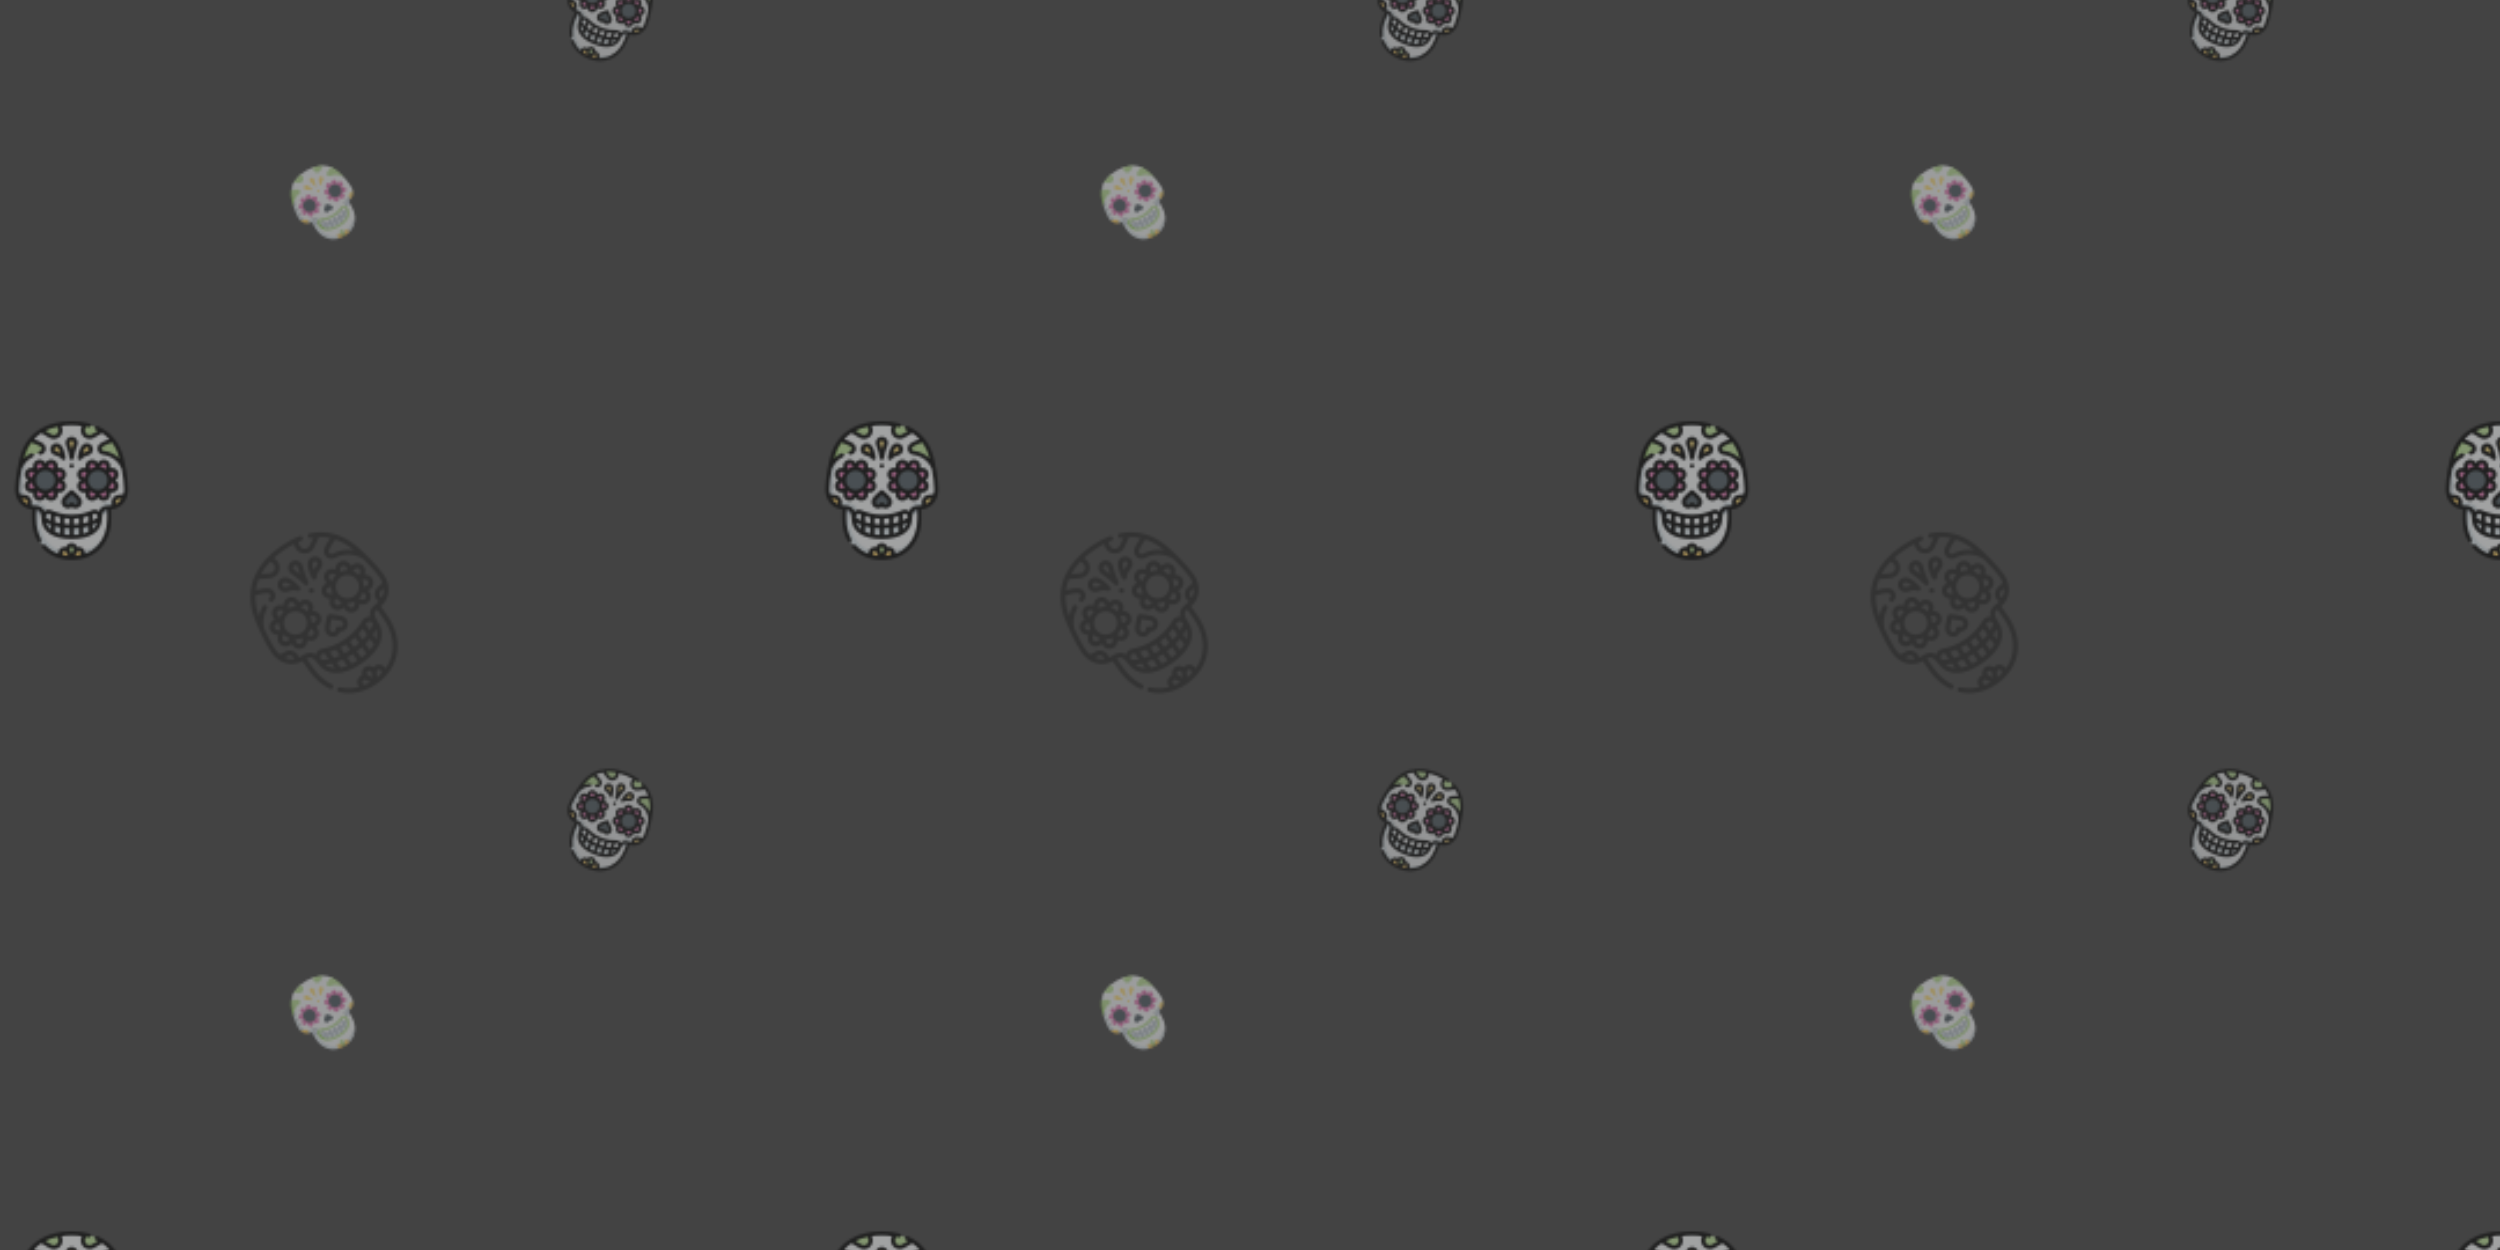 <svg x="0" y="0" width="1080" height="540" viewBox="0 0 1080 540" xmlns="http://www.w3.org/2000/svg" xmlns:xlink="http://www.w3.org/1999/xlink" xmlns:fi="http://pattern.flaticon.com/"><rect x="0px" y="0px" width="100%" height="100%" opacity="1" fill="#434343"/><defs><g transform="matrix(0.081 0.033 -0.033 0.081 250.173 -24.602)" id="L1_0"><g><path d="m394.569 318.441c-19.456 0-194.922 0-257.138 0 0 15.193-10 33.607-10 42.308 0 55.209 29.901 101.576 79.124 117.676.056-.088 33.619 8.782 49.445 8.782s50.273-7.335 50.273-7.335c33.147-7.791 51.931-24.992 72.807-48.254 10.181-20.916 15.489-45.099 15.489-70.869 0-10.833 0-27.187 0-42.308z" fill="#f7f9fa"/><path d="m216.555 478.425c-49.222-16.1-79.124-62.467-79.124-117.676 0-8.701 0-27.115 0-42.308-9.88 0-16.91 0-20 0v42.308c0 69.354 38.407 127.242 106.96 140.764z" fill="#dce6eb"/><path d="m151.848 357.888c-4.736-9.723-11.872-19.447-34.417-19.447v-20h34.417z" fill="#b9c3cd"/><path d="m360.152 318.441h34.417v20c-22.545 0-29.681 9.723-34.417 19.447z" fill="#b9c3cd"/><path d="m296.273 479.872-8.664 21.642c43.081-8.498 74.252-34.519 91.471-69.895-20.875 23.261-49.659 40.461-82.807 48.253z" fill="#dce6eb"/><path d="m243.176 480.46c-6.149-11.526-20.662-10.939-26.455-2.299-.058.087-.109.176-.165.264 8.363 4.586 19.617 7.376 30.543 5.639-.667-1.249-3.314-2.462-3.923-3.604z" fill="#ffe07d"/><path d="m216.555 478.425c-5.481 8.536-1.017 19.739 7.836 23.088 9.915 1.956 20.458 2.987 31.609 2.987 0 0-1.809-12.314-10.902-20.436-10.105-.804-19.64-2.727-28.543-5.639z" fill="#ffd064"/><path d="m296.273 479.872c-.289-.58-.619-1.151-.994-1.71-5.793-8.64-20.307-9.227-26.455 2.299-.605 1.134-3.273 2.386-3.975 3.703 11.25 2.389 22.597.639 31.424-4.292z" fill="#ffe07d"/><path d="m296.273 479.872c-9.479 2.228-19.316 3.68-29.424 4.291-8.419 8.023-10.849 20.337-10.849 20.337 11.151 0 21.694-1.031 31.609-2.987 8.36-3.163 12.811-13.331 8.664-21.641z" fill="#ffd064"/><path d="m256 487.207c3.649 0 10.849-3.044 10.849-3.044.702-1.316 1.37-2.568 1.975-3.703 6.149-11.526-2.422-23.253-12.824-23.253s-18.973 11.727-12.824 23.253c.609 1.142 1.256 2.354 1.922 3.604 0 0 7.198 3.143 10.902 3.143z" fill="#bce097"/><path d="m256 484.5c-3.704 0-7.337-.153-10.902-.436 4.912 9.208 10.902 20.436 10.902 20.436s6.198-11.618 10.849-20.337c-3.584.216-7.2.337-10.849.337z" fill="#9cd169"/><path d="m394.569 303.441c24.589 0 44.327-13.388 59.976-32.293 1.669-6.413 2.539-13.211 2.539-20.223 0-21.39-4.167-50.865-8.841-76.008l-40.617-105.43c-11.484-14.321-24.878-25.651-39.492-34.484l-64.761-23.49c-15.747-2.813-31.734-4.013-47.373-4.013-15.638 0-31.626 1.2-47.373 4.013l-64.761 23.49c-6.294 3.804-12.363 8.072-18.15 12.841-5.828 7.06-11.183 14.865-15.976 23.482l-26.41 68.843c-5.88 33.422-11.414 83.972-11.414 110.756 0 11.333 4.947 52.516 45.516 52.516 33.212 0 54.417 16.285 54.417 54.447h188.303c0-38.162 3.872-54.447 34.417-54.447z" fill="#f7f9fa"/><path d="m80.732 282.866c.377 0 .745-3.963 1.117-3.943-4.36-7.323-6.934-16.665-6.934-27.998 0-26.785 6.534-77.335 12.414-110.756-14.873 4.95-19.262 22.711-23.573 34.748-4.673 25.143-8.841 54.618-8.841 76.009 0 7.012.87 13.81 2.539 20.223 4.612 5.57 11.734 11.717 23.278 11.717z" fill="#dce6eb"/><path d="m125.716 47.844c-7.649 6.304-14.804 13.49-21.342 21.643 1.337 3.803 1.337 3.803 5.366 1.839 4.793-8.617 10.148-16.422 15.976-23.482z" fill="#dce6eb"/><path d="m410.443 298.051c-5.039.26-10.322.39-15.874.39-30.545 0-34.417 21.285-34.417 59.447 0-30.162 11.872-39.447 34.417-39.447 8.032 0 15.398-1.332 22.051-3.739-3.866-3.795-1.265-9.079-1.265-14.924.001-.583-4.959-1.156-4.912-1.727z" fill="#dce6eb"/><path d="m310.019 217.731c-14.655.005-30.664-12.881-24.458-27.864s26.638-12.775 36.997-2.409l.001-.001c-10.366-10.359-12.574-30.791 2.409-36.997s27.869 9.803 27.864 24.458h.001c-.005-14.655 12.881-30.664 27.864-24.458s12.775 26.638 2.409 36.997l.001.001c10.359-10.366 30.791-12.574 36.997 2.409s-9.803 27.869-24.458 27.864v.001c14.655-.005 30.664 12.881 24.458 27.864s-26.638 12.775-36.997 2.409l-.001.001c10.366 10.359 12.574 30.791-2.409 36.997s-27.869-9.803-27.864-24.458h-.001c.005 14.655-12.881 30.664-27.864 24.458s-12.775-26.638-2.409-36.997l-.001-.001c-10.359 10.366-30.791 12.574-36.997-2.409s9.803-27.868 24.458-27.865z" fill="#e279b3"/><path d="m201.981 217.731c14.655.005 30.664-12.881 24.458-27.864s-26.638-12.775-36.997-2.409l-.001-.001c10.366-10.359 12.574-30.791-2.409-36.997s-27.869 9.803-27.864 24.458h-.001c.005-14.655-12.881-30.664-27.864-24.458s-12.775 26.638-2.409 36.997l-.001.001c-10.359-10.366-30.791-12.574-36.997 2.409s9.803 27.869 24.458 27.864v.001c-14.655-.005-30.664 12.881-24.458 27.864s26.638 12.775 36.997 2.409l.001.001c-10.366 10.359-12.574 30.791 2.409 36.997s27.869-9.803 27.864-24.458h.001c-.005 14.655 12.881 30.664 27.864 24.458s12.775-26.638 2.409-36.997l.001-.001c10.359 10.366 30.791 12.574 36.997-2.409s-9.803-27.868-24.458-27.865z" fill="#e279b3"/><path d="m256 261.036c-23.111 20.524-30.379 27.859-30.379 36.979s7.393 16.513 16.513 16.513c5.819 0 10.925-3.018 13.866-7.566 2.941 4.548 8.047 7.566 13.866 7.566 9.12 0 16.513-7.393 16.513-16.513s-7.268-16.455-30.379-36.979z" fill="#4e5a61"/><circle cx="159" cy="217" r="42" fill="#4e5a61"/><circle cx="352" cy="217" r="42" fill="#4e5a61"/><path d="m117.431 298.441c-5.705 0-11.201-1.004-16.241-2.992.294 1.398-1.944 15.459-5.81 19.254 6.653 2.407 14.019 3.739 22.051 3.739 22.545 0 34.417 9.285 34.417 39.447 0 0 6.404 23.611 20 35.569v-35.569c0-38.163-21.205-59.448-54.417-59.448z" fill="#dce6eb"/><path d="m151.848 357.888c0 39.142 31.772 69.319 104.152 69.319s104.152-30.177 104.152-69.319c0 0-29.535 30.419-104.152 30.419s-104.152-30.419-104.152-30.419z" fill="#dce6eb"/><path d="m271 79.594c0 8.284-10.989 26.59-15 56.625-4.011-30.035-15-48.341-15-56.625s6.716-15 15-15 15 6.716 15 15z" fill="#ffe07d"/><path d="m320.619 116.006c-6.839 4.676-22.367 3.899-34.619 20.213 3.269-20.353 7.852-38.255 17.687-44.978 6.839-4.676 16.173-2.922 20.849 3.917 4.675 6.838 2.921 16.172-3.917 20.848z" fill="#ffe07d"/><path d="m191.381 116.006c6.839 4.676 22.367 3.899 34.619 20.213-3.269-20.353-7.852-38.255-17.687-44.978-6.839-4.676-16.173-2.922-20.849 3.917-4.675 6.838-2.921 16.172 3.917 20.848z" fill="#ffe07d"/><path d="m140.051 32.76c-5.036 4.598-9.825 9.62-14.335 15.084 5.787-4.77 11.856-9.037 18.15-12.841z" fill="#f7f9fa"/><g fill="#bce097"><path d="m334.613 54.709 33.521-19.706c-19.915-12.037-42.088-19.44-64.761-23.49l-4.737 13.81c-7.459 21.746 16.159 41.036 35.977 29.386z"/><path d="m358.952 99.752c-.915 8.234 5.018 15.65 13.252 16.565 39.648 4.405 66.64 32.359 76.039 58.601-3.184-17.132-6.604-32.254-9.1-41.435-7.083-26.051-17.972-47.104-31.518-63.995-43.901 14.776-47.758 22.03-48.673 30.264z"/><path d="m213.364 25.323-4.737-13.81c-22.673 4.05-44.846 11.453-64.761 23.49l33.521 19.706c19.818 11.65 43.436-7.64 35.977-29.386z"/><path d="m87.33 140.169c13.262-12.178 31.005-21.468 52.466-23.852 8.234-.915 14.167-8.331 13.252-16.565-.876-7.884-4.456-14.872-43.308-28.426-6.86 12.333-16.578 26.318-20.884 42.156-1.572 5.783.489 15.231-1.526 26.687z"/></g><path d="m87.33 140.169c2.015-11.456 3.954-20.904 5.526-26.687 4.306-15.838 10.023-29.823 16.884-42.156-1.72-.6-3.504-1.212-5.366-1.839-13.546 16.892-24.435 37.944-31.518 63.995-2.496 9.18-5.915 24.302-9.1 41.434 4.312-12.036 12.335-24.427 23.574-34.747z" fill="#9cd169"/><path d="m101.19 295.449c-1.92-9.116-9.779-16.019-19.34-16.526 1.695 8.859 7.456 15.729 19.34 16.526z" fill="#ffe07d"/><path d="m101.19 295.449c-7.89-3.112-14.649-8.648-19.34-16.526-.372-.02-.74-.057-1.117-.057-11.544 0-18.666-2.147-23.278-7.718 5.254 20.189 18.498 36.526 37.925 43.554 3.866-3.795 6.265-9.079 6.265-14.924-.001-1.485-.161-2.932-.455-4.329z" fill="#ffd064"/><path d="m431.268 278.866c-10.966 0-19.944 8.445-20.825 19.184 15.173 4.582 24.855-2.354 34.378-5.316 4.388-6.393 7.67-13.692 9.724-21.586-4.611 5.571-11.733 7.718-23.277 7.718z" fill="#ffe07d"/><path d="m410.356 299.778c0 5.845 2.399 11.129 6.265 14.924 11.831-4.28 21.366-12.011 28.201-21.968-9.524 2.963-21.037 4.627-34.378 5.316-.048.572-.088 1.145-.088 1.728z" fill="#ffd064"/></g><path d="m256 512c-44.457 0-81.957-15.607-108.445-45.133-2.766-3.083-2.509-7.825.574-10.591 3.083-2.767 7.825-2.51 10.591.574 13.109 14.613 29.34 25.394 48.06 32.083-.555-5.23.72-10.489 3.711-14.949 4.289-6.395 11.897-10.121 19.834-9.72 1.567.079 3.101.316 4.585.702.506-1.447 1.163-2.854 1.97-4.199 4.093-6.822 11.419-11.061 19.12-11.061s15.027 4.238 19.12 11.061c.807 1.345 1.464 2.751 1.97 4.198 1.484-.386 3.018-.623 4.585-.702 7.941-.406 15.546 3.325 19.834 9.72 2.99 4.46 4.265 9.717 3.711 14.946 18.503-6.613 34.578-17.223 47.605-31.577 22.083-24.331 34.244-58.639 34.244-96.604v-34.384c-12.65 1.663-19.417 8.807-19.417 31.522 0 22.826-9.684 41.979-28.004 55.39-19.425 14.22-47.569 21.43-83.648 21.43-36.102 0-64.238-7.144-83.627-21.234-18.334-13.323-28.025-32.42-28.025-55.225 0-.086 0-.173 0-.26 0-.04 0-.079 0-.118-.004-22.7-6.77-29.842-19.417-31.505v34.384c0 27.385 6.325 53.111 18.29 74.395 2.03 3.611.749 8.183-2.862 10.213-3.61 2.03-8.183.749-10.213-2.862-13.225-23.524-20.214-51.791-20.214-81.746v-35.176c-36.648-3.638-62.516-33.908-62.516-74.648 0-37.072 11.856-96.065 18.203-119.411 12.86-47.301 38.888-82.527 77.361-104.7 30.873-17.791 68.898-26.813 113.02-26.813 23.292 0 45.229 2.588 65.202 7.691 4.013 1.025 6.435 5.11 5.41 9.124-1.025 4.013-5.108 6.437-9.124 5.41-2.997-.766-6.042-1.471-9.134-2.116l-2.623 7.647c-2.875 8.384.909 15.299 5.41 18.975 4.501 3.677 12.032 6.003 19.672 1.513l22.148-13.021c-2.39-1.187-4.829-2.323-7.314-3.408-3.796-1.657-5.53-6.078-3.873-9.874 1.656-3.796 6.078-5.532 9.874-3.873 48.104 20.999 79.977 59.167 94.734 113.446 6.347 23.346 18.203 82.339 18.203 119.411 0 40.74-25.867 71.01-62.516 74.648v35.176c0 41.701-13.543 79.589-38.136 106.686-26.461 29.154-63.784 44.565-107.933 44.565zm-28.659-17.555c5.158.959 10.46 1.651 15.899 2.07l-6.682-12.526c-2.096-3.927-5.277-4.658-6.987-4.745-2.718-.133-5.251 1.049-6.622 3.093-1.803 2.689-1.331 5.349-.889 6.694.818 2.492 2.725 4.49 5.098 5.344.062.024.123.047.183.07zm48.1-10.455-6.682 12.525c5.442-.42 10.746-1.112 15.908-2.073.058-.022.115-.044.174-.065 2.373-.854 4.279-2.852 5.098-5.344.442-1.346.915-4.005-.889-6.695-1.371-2.044-3.908-3.23-6.622-3.093-1.709.087-4.891.818-6.987 4.745zm-19.441-19.283c-2.461 0-4.859 1.447-6.256 3.777-.881 1.468-2.046 4.518.049 8.445l6.207 11.636 6.207-11.635c2.095-3.928.931-6.978.05-8.446-1.398-2.33-3.796-3.777-6.257-3.777zm-27.217-46.668c6.198.816 12.775 1.336 19.717 1.553v-23.886c-6.969-.19-13.537-.641-19.717-1.3zm34.717-22.333v23.885c6.942-.218 13.52-.742 19.717-1.562v-23.624c-6.18.66-12.748 1.111-19.717 1.301zm-69.435 13.002c5.879 2.682 12.462 4.893 19.717 6.61v-23.029c-7.202-1.276-13.765-2.834-19.717-4.558zm104.152-16.419v23.003c7.255-1.728 13.838-3.951 19.717-6.649v-20.913c-5.952 1.725-12.515 3.282-19.717 4.559zm-136.693-18.182c2.955 10.098 8.88 18.667 17.542 25.555v-17.064c-7.054-2.817-12.873-5.765-17.542-8.491zm171.411 8.491v16.946c8.57-6.854 14.46-15.363 17.446-25.382-4.654 2.711-10.439 5.637-17.446 8.436zm-104.152-3.304c6.11.705 12.678 1.197 19.717 1.404v-21.101c-7.08-.244-13.646-.824-19.717-1.634zm34.717-19.693v21.094c6.072-.183 12.73-.607 19.717-1.411v-21.277c-6.055.791-12.621 1.356-19.717 1.594zm34.717-4.181v21.582c6.518-1.247 13.15-2.871 19.717-4.97v-22.092c-5.584 1.91-12.13 3.843-19.717 5.48zm-104.152 16.599c5.704 1.821 12.269 3.548 19.717 4.981v-21.666c-7.562-1.651-14.116-3.593-19.717-5.503zm138.87-27.852v22.111c10.054-4.575 16.435-9.128 19.563-11.647-1.211-12.12-9.204-13.248-11.931-13.271-1.162.148-4.544 1.532-7.632 2.807zm-173.405 10.486c3.138 2.523 9.51 7.063 19.536 11.625v-22.168c-3.125-1.27-6.47-2.609-7.628-2.75-2.705.023-10.609 1.153-11.908 13.293zm11.991-28.293c3.714 0 7.735 1.635 13.822 4.111 13.108 5.331 35.048 14.254 70.656 14.254 36.288 0 57.926-8.936 70.855-14.275 5.962-2.462 9.902-4.089 13.624-4.089 5.951 0 11.832 2.067 16.428 5.726 5.971-14.324 18.322-21.145 37.662-21.145 3.385 0 6.801-.306 10.188-.927-1.248-3.232-1.901-6.695-1.901-10.236 0-15.667 12.746-28.412 28.412-28.412 10.368 0 14.43-1.948 16.648-4.079 1.083-5 1.668-10.45 1.668-16.362 0-20.728-4.055-49.448-8.608-74.049-8.708-23.622-33.518-49.097-69.6-53.106-12.331-1.37-21.248-12.516-19.878-24.847.584-5.26 2.361-11.488 11.107-17.807 6.41-4.63 16.73-9.484 32.111-15.068-7.903-8.451-16.81-15.883-26.702-22.275l-29.601 17.401c-11.764 6.916-26.195 5.806-36.762-2.826-10.569-8.633-14.537-22.551-10.109-35.459l1.845-5.378c-11.915-1.67-24.417-2.512-37.386-2.512-13.425 0-25.872.843-37.419 2.418l1.877 5.472c4.428 12.908.459 26.826-10.109 35.458s-24.999 9.741-36.762 2.826l-29.7-17.459c-10.231 6.676-19.02 14.232-26.562 22.344 34.964 12.667 41.828 20.712 43.178 32.865 1.37 12.331-7.547 23.477-19.878 24.847-4.122.458-7.825-2.509-8.282-6.626-.458-4.117 2.509-7.825 6.626-8.282 4.11-.457 7.083-4.172 6.626-8.282-.409-3.681-1.017-9.181-38.486-22.23-13.538 18.236-21.899 38.285-27.015 57.1-.147.543-.299 1.107-.453 1.694 7.799-7.674 16.897-14.172 26.803-18.959 3.73-1.803 8.213-.24 10.017 3.489 1.802 3.729.24 8.214-3.489 10.017-19.305 9.33-34.955 26.198-41.947 45.185-4.554 24.602-8.608 53.322-8.608 74.05 0 5.525.629 11.133 1.911 16.587 2.271 2.041 6.406 3.854 16.406 3.854 15.667 0 28.412 12.746 28.412 28.412 0 3.581-.668 7.083-1.945 10.347 3.227.535 6.635.816 10.231.816 19.35 0 31.706 6.831 37.673 21.17 4.586-3.677 10.46-5.753 16.416-5.753zm-99.86-40.506c4.963 8.273 11.975 15.259 21.16 19.741.865-1.797 1.324-3.78 1.324-5.817 0-7.396-6.017-13.412-13.412-13.412-2.866 0-5.95-.107-9.072-.512zm368.943-.035c-3.212.433-6.391.547-9.337.547-7.396 0-13.412 6.017-13.412 13.412 0 1.938.415 3.828 1.201 5.555 8.466-4.13 16.055-10.586 21.548-19.514zm-35.643-207.493c-37.532 13.065-38.146 18.571-38.555 22.254-.457 4.11 2.516 7.826 6.626 8.282 24.586 2.731 44.748 13.995 59.365 28.424-.167-.638-.331-1.25-.49-1.836-5.971-21.964-14.977-41.034-26.946-57.124zm-246.09-43.202 22.317 13.12c7.639 4.491 15.171 2.164 19.672-1.513 4.5-3.676 8.285-10.591 5.41-18.974l-2.672-7.79c-16.997 3.492-31.817 8.692-44.727 15.157zm110.995 286.904c-5.06 0-9.875-1.574-13.866-4.406-3.991 2.832-8.807 4.406-13.866 4.406-13.241 0-24.013-10.772-24.013-24.013 0-12.857 9.497-21.804 32.899-42.587 2.842-2.522 7.119-2.522 9.961 0 23.402 20.783 32.899 29.73 32.899 42.587-.001 13.241-10.773 24.013-24.014 24.013zm-13.866-22.566c2.545 0 4.916 1.291 6.298 3.428 1.676 2.591 4.505 4.138 7.568 4.138 4.97 0 9.013-4.043 9.013-9.013 0-5.242-5.564-11.386-22.879-26.927-17.315 15.541-22.879 21.685-22.879 26.927 0 4.97 4.043 9.013 9.013 9.013 3.063 0 5.893-1.547 7.568-4.138 1.382-2.138 3.753-3.428 6.298-3.428zm118.033-5.581c-4.758 0-9.443-1.448-13.729-4.313-2.812-1.88-5.334-4.319-7.471-7.132-2.137 2.813-4.659 5.252-7.471 7.132-7.147 4.777-15.409 5.616-23.264 2.363-7.854-3.253-13.103-9.689-14.779-18.121-.659-3.317-.718-6.826-.24-10.326-3.5.479-7.009.419-10.326-.24-8.432-1.676-14.867-6.924-18.121-14.778-3.253-7.854-2.414-16.117 2.363-23.264 1.88-2.812 4.319-5.334 7.132-7.471-2.813-2.137-5.253-4.66-7.132-7.472-4.777-7.147-5.617-15.409-2.363-23.263s9.689-13.103 18.121-14.779c3.317-.66 6.826-.718 10.327-.24-.479-3.5-.42-7.009.24-10.326 1.675-8.432 6.924-14.867 14.778-18.121s16.116-2.415 23.264 2.363c2.812 1.88 5.334 4.319 7.471 7.132 2.137-2.813 4.659-5.252 7.471-7.132 7.148-4.777 15.41-5.616 23.264-2.363s13.103 9.688 14.778 18.12c.66 3.318.718 6.826.24 10.327 3.5-.478 7.009-.419 10.326.24 8.432 1.676 14.868 6.924 18.121 14.779s2.414 16.116-2.363 23.263c-1.879 2.812-4.319 5.334-7.133 7.472 2.814 2.137 5.253 4.659 7.133 7.471 4.777 7.147 5.617 15.409 2.363 23.264-3.253 7.854-9.689 13.103-18.121 14.778-3.317.659-6.826.717-10.327.24.479 3.501.42 7.009-.24 10.327-1.676 8.432-6.924 14.867-14.778 18.12-3.145 1.304-6.356 1.95-9.534 1.95zm-12.502-26.588c1.417 4.055 3.985 7.717 7.108 9.805 2.972 1.986 5.978 2.306 9.188.976s5.11-3.68 5.807-7.186c.733-3.691-.044-8.105-1.917-11.98-5.922 4.167-12.776 7.089-20.186 8.385zm-37.583-8.386c-1.872 3.875-2.65 8.289-1.917 11.98.697 3.506 2.596 5.857 5.807 7.187 3.21 1.33 6.215 1.01 9.188-.976 3.124-2.088 5.691-5.75 7.108-9.805-7.409-1.296-14.263-4.218-20.186-8.386zm28.885-5.862c19.472 0 35.313-15.842 35.313-35.313 0-19.472-15.842-35.313-35.313-35.313-19.472 0-35.313 15.841-35.313 35.313s15.841 35.313 35.313 35.313c-.001 0 0 0 0 0zm41.175-6.428c3.875 1.872 8.291 2.65 11.98 1.916 3.506-.697 5.856-2.596 7.186-5.806s1.011-6.216-.976-9.188c-2.088-3.124-5.75-5.691-9.805-7.108-1.295 7.409-4.217 14.263-8.385 20.186zm-90.736-20.187c-4.055 1.417-7.717 3.985-9.805 7.108-1.986 2.972-2.306 5.978-.976 9.188s3.68 5.109 7.186 5.806c3.694.735 8.106-.044 11.98-1.916-4.167-5.922-7.089-12.776-8.385-20.186zm90.736-37.583c4.167 5.922 7.089 12.776 8.386 20.187 4.055-1.418 7.717-3.985 9.805-7.109 1.986-2.972 2.306-5.977.976-9.188-1.33-3.21-3.681-5.11-7.187-5.807-3.688-.734-8.105.046-11.98 1.917zm-91.43-2.19c-1 0-1.972.089-2.9.273-3.506.697-5.857 2.596-7.187 5.807-1.33 3.21-1.011 6.216.976 9.188 2.087 3.124 5.75 5.691 9.805 7.109 1.296-7.41 4.219-14.265 8.386-20.187-2.901-1.401-6.104-2.19-9.08-2.19zm58.953-18.486c7.41 1.296 14.264 4.218 20.187 8.386 1.872-3.875 2.65-8.289 1.917-11.98-.697-3.506-2.596-5.856-5.807-7.186-3.211-1.331-6.216-1.011-9.188.975-3.124 2.087-5.691 5.75-7.109 9.805zm-29.906-11.584c-1.237 0-2.495.268-3.787.803-3.21 1.33-5.11 3.68-5.807 7.186-.733 3.691.045 8.105 1.917 11.98 5.921-4.166 12.778-7.089 20.186-8.385-1.417-4.055-3.985-7.718-7.108-9.806-1.776-1.187-3.564-1.778-5.401-1.778zm-151.258 137.294c-4.758 0-9.443-1.448-13.729-4.313-2.812-1.88-5.334-4.319-7.471-7.132-2.137 2.813-4.659 5.252-7.471 7.132-7.147 4.777-15.409 5.616-23.264 2.363-7.854-3.253-13.103-9.688-14.778-18.12-.66-3.318-.718-6.827-.24-10.327-3.501.479-7.009.419-10.327-.24-8.432-1.676-14.867-6.924-18.121-14.778-3.253-7.854-2.414-16.116 2.363-23.264 1.88-2.812 4.319-5.334 7.133-7.471-2.814-2.137-5.253-4.659-7.133-7.472-4.777-7.147-5.617-15.409-2.363-23.263s9.689-13.103 18.121-14.779c3.317-.659 6.827-.717 10.326-.24-.479-3.5-.42-7.009.24-10.327 1.676-8.432 6.924-14.867 14.778-18.12 7.855-3.254 16.115-2.415 23.264 2.363 2.812 1.88 5.334 4.319 7.471 7.132 2.137-2.813 4.659-5.252 7.471-7.132 7.148-4.777 15.41-5.616 23.264-2.363s13.103 9.688 14.778 18.121c.66 3.317.718 6.826.24 10.326 3.501-.478 7.008-.419 10.327.24 8.432 1.676 14.867 6.924 18.121 14.779s2.414 16.116-2.363 23.263c-1.879 2.812-4.319 5.334-7.132 7.472 2.813 2.137 5.252 4.659 7.132 7.471 4.777 7.147 5.617 15.409 2.363 23.264-3.253 7.854-9.689 13.103-18.121 14.778-3.317.659-6.825.717-10.326.24.479 3.501.419 7.009-.24 10.326-1.676 8.432-6.924 14.868-14.779 18.121-3.145 1.304-6.356 1.95-9.534 1.95zm-12.502-26.588c1.417 4.055 3.985 7.717 7.108 9.805 2.972 1.986 5.978 2.306 9.188.976s5.11-3.681 5.807-7.187c.734-3.691-.044-8.105-1.917-11.98-5.922 4.168-12.776 7.09-20.186 8.386zm-37.583-8.386c-1.872 3.875-2.65 8.289-1.917 11.98.697 3.506 2.596 5.856 5.807 7.186 3.21 1.33 6.217 1.01 9.188-.976 3.124-2.088 5.691-5.75 7.108-9.805-7.409-1.295-14.263-4.217-20.186-8.385zm28.885-5.862c19.472 0 35.313-15.842 35.313-35.313 0-19.472-15.841-35.313-35.313-35.313-19.471 0-35.313 15.841-35.313 35.313s15.841 35.313 35.313 35.313zm41.175-6.428c3.875 1.872 8.29 2.65 11.98 1.916 3.506-.697 5.856-2.596 7.186-5.806s1.011-6.216-.976-9.188c-2.088-3.124-5.75-5.691-9.805-7.108-1.295 7.409-4.217 14.263-8.385 20.186zm-90.736-20.187c-4.055 1.417-7.717 3.985-9.805 7.108-1.986 2.972-2.306 5.978-.976 9.188s3.68 5.109 7.186 5.806c3.693.735 8.106-.044 11.98-1.916-4.167-5.922-7.089-12.776-8.385-20.186zm90.736-37.583c4.167 5.922 7.089 12.777 8.386 20.187 4.055-1.418 7.717-3.985 9.805-7.109 1.986-2.972 2.306-5.977.976-9.188-1.33-3.21-3.681-5.11-7.187-5.807-3.691-.733-8.105.045-11.98 1.917zm-91.43-2.19c-1 0-1.973.089-2.9.273-3.506.697-5.857 2.596-7.187 5.807-1.33 3.21-1.011 6.216.976 9.188 2.088 3.124 5.75 5.691 9.805 7.109 1.296-7.41 4.218-14.264 8.386-20.187-2.901-1.401-6.104-2.19-9.08-2.19zm29.047-30.07c-1.237 0-2.495.268-3.787.803-3.21 1.33-5.11 3.68-5.807 7.186-.733 3.691.044 8.105 1.917 11.98 5.922-4.167 12.777-7.089 20.187-8.386-1.417-4.055-3.985-7.718-7.108-9.806-1.777-1.186-3.565-1.777-5.402-1.777zm29.906 11.584c7.408 1.296 14.265 4.22 20.186 8.385 1.872-3.875 2.65-8.289 1.917-11.98-.697-3.506-2.596-5.856-5.807-7.186-3.212-1.331-6.216-1.011-9.188.975-3.123 2.088-5.69 5.751-7.108 9.806zm88.135 4.247c-4.411 0-8-3.589-8-8s3.589-8 8-8 8 3.589 8 8-3.589 8-8 8zm29.998-28.698c-.984 0-1.98-.194-2.93-.598-3.174-1.348-5.02-4.688-4.473-8.092 3.348-20.841 8.192-41.32 20.859-49.98 10.242-7.002 24.271-4.367 31.273 5.875 7.001 10.242 4.366 24.271-5.875 31.273-3.051 2.085-6.684 3.221-10.529 4.423-7.187 2.246-15.333 4.792-22.325 14.103-1.452 1.931-3.696 2.996-6 2.996zm26.139-47.599c-1.496 0-2.956.448-4.217 1.311-4.673 3.195-7.985 11.228-10.302 19.536 4.509-2.252 8.757-3.58 12.23-4.665 2.746-.858 5.338-1.668 6.538-2.489 3.414-2.334 4.292-7.01 1.958-10.424-1.131-1.654-2.838-2.768-4.807-3.138-.466-.087-.934-.131-1.4-.131zm-86.135 47.599c-2.305 0-4.548-1.064-6-2.997-6.993-9.312-15.138-11.857-22.325-14.103-3.846-1.202-7.479-2.337-10.529-4.423-10.241-7.002-12.877-21.031-5.875-31.273s21.032-12.876 31.273-5.875c12.667 8.66 17.511 29.14 20.859 49.98.547 3.405-1.299 6.744-4.473 8.092-.949.404-1.945.599-2.93.599zm-30.388-33.906c1.2.82 3.793 1.63 6.538 2.489 3.473 1.085 7.721 2.413 12.23 4.665-2.317-8.308-5.629-16.341-10.302-19.536-1.654-1.131-3.651-1.549-5.618-1.18-1.969.37-3.676 1.484-4.807 3.138-2.333 3.414-1.455 8.09 1.959 10.424zm60.386 33.905c-3.758 0-6.937-2.782-7.434-6.507-2.306-17.268-7.055-30.572-10.522-40.287-2.638-7.389-4.543-12.728-4.543-17.331 0-12.407 10.093-22.5 22.5-22.5s22.5 10.093 22.5 22.5c0 4.604-1.906 9.942-4.543 17.331-3.467 9.714-8.217 23.019-10.522 40.287-.499 3.726-3.678 6.507-7.436 6.507zm0-71.625c-4.136 0-7.5 3.365-7.5 7.5 0 2.007 1.866 7.233 3.67 12.288 1.18 3.305 2.499 7.001 3.83 11.114 1.331-4.113 2.65-7.809 3.83-11.114 1.805-5.055 3.67-10.281 3.67-12.288 0-4.135-3.364-7.5-7.5-7.5z"/></g><g transform="matrix(0.057 -0.033 0.033 0.057 118.183 81.844)" id="L1_1"><path d="m387.069 310.941c-19.456 0-194.922 0-257.138 0 0 15.193-10 33.607-10 42.308 0 55.209 29.901 101.576 79.124 117.676.056-.088 33.619 8.782 49.445 8.782s50.273-7.335 50.273-7.335c33.147-7.791 51.931-24.992 72.807-48.254 10.181-20.916 15.489-45.099 15.489-70.869 0-10.833 0-27.187 0-42.308z" fill="#f7f9fa"/><path d="m209.055 470.925c-49.222-16.1-79.124-62.467-79.124-117.676 0-8.701 0-27.115 0-42.308-9.88 0-16.91 0-20 0v42.308c0 69.354 38.407 127.242 106.96 140.764z" fill="#dce6eb"/><path d="m144.348 350.388c-4.736-9.723-11.872-19.447-34.417-19.447v-20h34.417z" fill="#b9c3cd"/><path d="m352.652 310.941h34.417v20c-22.545 0-29.681 9.723-34.417 19.447z" fill="#b9c3cd"/><path d="m288.773 472.372-8.664 21.642c43.081-8.498 74.252-34.519 91.471-69.895-20.875 23.261-49.659 40.461-82.807 48.253z" fill="#dce6eb"/><path d="m235.676 472.96c-6.149-11.526-20.662-10.939-26.455-2.299-.058.087-.109.176-.165.264 8.363 4.586 19.617 7.376 30.543 5.639-.667-1.249-3.314-2.462-3.923-3.604z" fill="#ffe07d"/><path d="m209.055 470.925c-5.481 8.536-1.017 19.739 7.836 23.088 9.915 1.956 20.458 2.987 31.609 2.987 0 0-1.809-12.314-10.902-20.436-10.105-.804-19.64-2.727-28.543-5.639z" fill="#ffd064"/><path d="m288.773 472.372c-.289-.58-.619-1.151-.994-1.71-5.793-8.64-20.307-9.227-26.455 2.299-.605 1.134-3.273 2.386-3.975 3.703 11.25 2.389 22.597.639 31.424-4.292z" fill="#ffe07d"/><path d="m288.773 472.372c-9.479 2.228-19.316 3.68-29.424 4.291-8.419 8.023-10.849 20.337-10.849 20.337 11.151 0 21.694-1.031 31.609-2.987 8.36-3.163 12.811-13.331 8.664-21.641z" fill="#ffd064"/><path d="m248.5 479.707c3.649 0 10.849-3.044 10.849-3.044.702-1.316 1.37-2.568 1.975-3.703 6.149-11.526-2.422-23.253-12.824-23.253s-18.973 11.727-12.824 23.253c.609 1.142 1.256 2.354 1.922 3.604 0 0 7.198 3.143 10.902 3.143z" fill="#bce097"/><path d="m248.5 477c-3.704 0-7.337-.153-10.902-.436 4.912 9.208 10.902 20.436 10.902 20.436s6.198-11.618 10.849-20.337c-3.584.216-7.2.337-10.849.337z" fill="#9cd169"/><path d="m387.069 295.941c24.589 0 44.327-13.388 59.976-32.293 1.669-6.413 2.539-13.211 2.539-20.223 0-21.39-4.167-50.865-8.841-76.008l-40.617-105.43c-11.484-14.321-24.878-25.651-39.492-34.484l-64.761-23.49c-15.747-2.813-31.734-4.013-47.373-4.013-15.638 0-31.626 1.2-47.373 4.013l-64.761 23.49c-6.294 3.804-12.363 8.072-18.15 12.841-5.828 7.06-11.183 14.865-15.976 23.482l-26.41 68.843c-5.88 33.422-11.414 83.972-11.414 110.756 0 11.333 4.947 52.516 45.516 52.516 33.212 0 54.417 16.285 54.417 54.447h188.303c0-38.162 3.872-54.447 34.417-54.447z" fill="#f7f9fa"/><path d="m73.232 275.366c.377 0 .745-3.963 1.117-3.943-4.36-7.323-6.934-16.665-6.934-27.998 0-26.785 6.534-77.335 12.414-110.756-14.873 4.95-19.262 22.711-23.573 34.748-4.673 25.143-8.841 54.618-8.841 76.009 0 7.012.87 13.81 2.539 20.223 4.612 5.57 11.734 11.717 23.278 11.717z" fill="#dce6eb"/><path d="m118.216 40.344c-7.649 6.304-14.804 13.49-21.342 21.643 1.337 3.803 1.337 3.803 5.366 1.839 4.793-8.617 10.148-16.422 15.976-23.482z" fill="#dce6eb"/><path d="m402.943 290.551c-5.039.26-10.322.39-15.874.39-30.545 0-34.417 21.285-34.417 59.447 0-30.162 11.872-39.447 34.417-39.447 8.032 0 15.398-1.332 22.051-3.739-3.866-3.795-1.265-9.079-1.265-14.924.001-.583-4.959-1.156-4.912-1.727z" fill="#dce6eb"/><path d="m302.519 210.231c-14.655.005-30.664-12.881-24.458-27.864s26.638-12.775 36.997-2.409l.001-.001c-10.366-10.359-12.574-30.791 2.409-36.997s27.869 9.803 27.864 24.458h.001c-.005-14.655 12.881-30.664 27.864-24.458s12.775 26.638 2.409 36.997l.001.001c10.359-10.366 30.791-12.574 36.997 2.409s-9.803 27.869-24.458 27.864v.001c14.655-.005 30.664 12.881 24.458 27.864s-26.638 12.775-36.997 2.409l-.001.001c10.366 10.359 12.574 30.791-2.409 36.997s-27.869-9.803-27.864-24.458h-.001c.005 14.655-12.881 30.664-27.864 24.458s-12.775-26.638-2.409-36.997l-.001-.001c-10.359 10.366-30.791 12.574-36.997-2.409s9.803-27.868 24.458-27.865z" fill="#e279b3"/><path d="m194.481 210.231c14.655.005 30.664-12.881 24.458-27.864s-26.638-12.775-36.997-2.409l-.001-.001c10.366-10.359 12.574-30.791-2.409-36.997s-27.869 9.803-27.864 24.458h-.001c.005-14.655-12.881-30.664-27.864-24.458s-12.775 26.638-2.409 36.997l-.001.001c-10.359-10.366-30.791-12.574-36.997 2.409s9.803 27.869 24.458 27.864v.001c-14.655-.005-30.664 12.881-24.458 27.864s26.638 12.775 36.997 2.409l.001.001c-10.366 10.359-12.574 30.791 2.409 36.997s27.869-9.803 27.864-24.458h.001c-.005 14.655 12.881 30.664 27.864 24.458s12.775-26.638 2.409-36.997l.001-.001c10.359 10.366 30.791 12.574 36.997-2.409s-9.803-27.868-24.458-27.865z" fill="#e279b3"/><path d="m243.486 258.008c-18.39 16.488-24.843 23.509-25.334 31.494-.518 8.428 5.174 15.801 13.491 17.263 7.031 1.236 13.422-1.989 16.858-7.303 3.436 5.314 9.826 8.538 16.858 7.303 8.317-1.461 14.009-8.834 13.491-17.263-.491-7.985-6.945-15.006-25.334-31.494-2.853-2.557-7.179-2.557-10.03 0z" fill="#4e5a61"/><circle cx="151" cy="210" r="42" fill="#4e5a61"/><circle cx="345" cy="210" r="42" fill="#4e5a61"/><path d="m109.931 290.941c-5.705 0-11.201-1.004-16.241-2.992.294 1.398-1.944 15.459-5.81 19.254 6.653 2.407 14.019 3.739 22.051 3.739 22.545 0 34.417 9.285 34.417 39.447 0 0 6.404 23.611 20 35.569v-35.569c0-38.163-21.205-59.448-54.417-59.448z" fill="#dce6eb"/><path d="m144.348 350.388c0 39.142 31.772 69.319 104.152 69.319s104.152-30.177 104.152-69.319c0 0-29.535 30.419-104.152 30.419s-104.152-30.419-104.152-30.419z" fill="#dce6eb"/><g fill="#ffe07d"><path d="m263.5 72.094c0 6.327-6.773 25.984-11.483 47.191-.837 3.769-6.197 3.769-7.034 0-4.71-21.207-11.483-40.864-11.483-47.191 0-8.284 6.716-15 15-15s15 6.716 15 15z"/><circle cx="248" cy="156" r="8"/><path d="m313.119 108.506c-5.286 3.614-19.675 10.956-30.718 21.014-2.622 2.389-6.767-.083-5.915-3.526 4.264-17.25 11.953-36.955 19.702-42.253 6.839-4.676 16.173-2.922 20.849 3.917 4.674 6.838 2.92 16.172-3.918 20.848z"/><path d="m183.881 108.506c5.286 3.614 19.675 10.956 30.718 21.014 2.622 2.389 6.767-.083 5.915-3.526-4.264-17.25-11.953-36.955-19.702-42.253-6.839-4.676-16.173-2.922-20.849 3.917-4.674 6.838-2.92 16.172 3.918 20.848z"/></g><path d="m132.551 25.26c-5.036 4.598-9.825 9.62-14.335 15.084 5.787-4.77 11.856-9.037 18.15-12.841z" fill="#f7f9fa"/><path d="m327.113 47.209 33.521-19.706c-19.915-12.037-42.088-19.44-64.761-23.49l-4.737 13.81c-7.459 21.746 16.159 41.036 35.977 29.386z" fill="#bce097"/><path d="m351.452 92.252c-.915 8.234 5.018 15.65 13.252 16.565 39.648 4.405 66.64 32.359 76.039 58.601-3.184-17.132-6.604-32.254-9.1-41.435-7.083-26.051-17.972-47.104-31.518-63.995-43.901 14.776-47.758 22.03-48.673 30.264z" fill="#bce097"/><path d="m205.864 17.823-4.737-13.81c-22.673 4.05-44.846 11.453-64.761 23.49l33.521 19.706c19.818 11.65 43.436-7.64 35.977-29.386z" fill="#bce097"/><path d="m79.83 132.669c13.262-12.178 31.005-21.468 52.466-23.852 8.234-.915 14.167-8.331 13.252-16.565-.876-7.884-4.456-14.872-43.308-28.426-6.86 12.333-16.578 26.318-20.884 42.156-1.572 5.783.489 15.231-1.526 26.687z" fill="#bce097"/><path d="m79.83 132.669c2.015-11.456 3.954-20.904 5.526-26.687 4.306-15.838 10.023-29.823 16.884-42.156-1.72-.6-3.504-1.212-5.366-1.839-13.546 16.892-24.435 37.944-31.518 63.995-2.496 9.18-5.915 24.302-9.1 41.434 4.312-12.036 12.335-24.427 23.574-34.747z" fill="#9cd169"/><path d="m93.69 287.949c-1.92-9.116-9.779-16.019-19.34-16.526 1.695 8.859 7.456 15.729 19.34 16.526z" fill="#ffe07d"/><path d="m93.69 287.949c-7.89-3.112-14.649-8.648-19.34-16.526-.372-.02-.74-.057-1.117-.057-11.544 0-18.666-2.147-23.278-7.718 5.254 20.189 18.498 36.526 37.925 43.554 3.866-3.795 6.265-9.079 6.265-14.924-.001-1.485-.161-2.932-.455-4.329z" fill="#ffd064"/><path d="m423.768 271.366c-10.966 0-19.944 8.445-20.825 19.184 15.173 4.582 24.855-2.354 34.378-5.316 4.388-6.393 7.67-13.692 9.724-21.586-4.611 5.571-11.733 7.718-23.277 7.718z" fill="#ffe07d"/><path d="m402.856 292.278c0 5.845 2.399 11.129 6.265 14.924 11.831-4.28 21.366-12.011 28.201-21.968-9.524 2.963-21.037 4.627-34.378 5.316-.048.572-.088 1.145-.088 1.728z" fill="#ffd064"/><path d="m248.5 424.207c-4.142 0-7.5-3.358-7.5-7.5v-28.501c-6.969-.19-13.537-.641-19.717-1.3v27.369c0 4.142-3.358 7.5-7.5 7.5s-7.5-3.358-7.5-7.5v-29.486c-7.202-1.277-13.765-2.834-19.717-4.558v23.922c0 4.142-3.358 7.5-7.5 7.5s-7.5-3.358-7.5-7.5v-29.055c-21.898-8.747-31.878-18.744-32.598-19.485-2.886-2.972-2.815-7.72.156-10.605 2.972-2.884 7.72-2.815 10.605.156.038.038 6.863 6.802 21.836 13.615v-27.054c0-4.142 3.358-7.5 7.5-7.5s7.5 3.358 7.5 7.5v32.794c5.704 1.821 12.269 3.548 19.717 4.981v-26.949c0-4.142 3.358-7.5 7.5-7.5s7.5 3.358 7.5 7.5v29.243c6.11.705 12.678 1.197 19.717 1.404v-25.473c0-4.142 3.358-7.5 7.5-7.5s7.5 3.358 7.5 7.5v25.475c7.021-.202 13.591-.684 19.717-1.382v-29.267c0-4.142 3.358-7.5 7.5-7.5s7.5 3.358 7.5 7.5v26.992c7.352-1.407 13.909-3.119 19.717-4.976v-32.843c0-4.142 3.358-7.5 7.5-7.5s7.5 3.358 7.5 7.5v27.093c15.01-6.824 21.703-13.518 21.836-13.655 2.886-2.973 7.634-3.042 10.605-.156s3.042 7.634.156 10.605c-.72.741-10.7 10.739-32.598 19.485v29.055c0 4.142-3.358 7.5-7.5 7.5s-7.5-3.358-7.5-7.5v-23.921c-5.953 1.724-12.515 3.281-19.717 4.558v29.486c0 4.142-3.358 7.5-7.5 7.5s-7.5-3.358-7.5-7.5v-27.369c-6.181.66-12.749 1.11-19.717 1.3v28.501c.002 4.143-3.356 7.501-7.498 7.501z" fill="#b9c3cd"/><path d="m350.931 325.901c-4.777-4.475-11.321-7.042-17.952-7.042-3.722 0-7.661 1.627-13.624 4.089-12.929 5.339-34.567 14.275-70.855 14.275-35.608 0-57.548-8.923-70.656-14.254-6.087-2.476-10.108-4.111-13.822-4.111-1.915 0-3.832.205-5.713.607l4.552 14.456c.411-.043.777-.061 1.077-.063 1.237.151 4.963 1.667 8.256 3.005 13.198 5.368 37.766 15.359 76.307 15.359 39.264 0 63.539-10.025 76.581-15.411 3.18-1.313 6.779-2.8 7.986-2.953 2.954.025 12.085 1.345 12.085 16.527 0 39.287-35.228 61.819-96.652 61.819-39.988 0-68.861-9.502-84.152-26.905l-2 10.447 2 9.832c.176.13.347.263.524.392 19.389 14.09 47.525 21.234 83.627 21.234 36.079 0 64.223-7.21 83.648-21.43 18.32-13.41 28.004-32.563 28.004-55.39 0-13.095-5.015-20.542-9.221-24.483z" fill="#bce097"/><path d="m151.848 350.748c0-13.943 7.374-16.443 11.012-16.824-1.018-5.279-2.549-10.103-4.552-14.456-11.403 2.437-21.46 12.373-21.46 31.281 0 22.584 9.51 41.528 27.5 54.833v-20.279c-8.196-9.33-12.5-20.924-12.5-34.555z" fill="#9cd169"/></g><g transform="matrix(0.117 0 0 0.117 1 182)" id="L1_2"><g><path d="m394.569 318.441c-19.456 0-194.922 0-257.138 0 0 15.193-10 33.607-10 42.308 0 55.209 29.901 101.576 79.124 117.676.056-.088 33.619 8.782 49.445 8.782s50.273-7.335 50.273-7.335c33.147-7.791 51.931-24.992 72.807-48.254 10.181-20.916 15.489-45.099 15.489-70.869 0-10.833 0-27.187 0-42.308z" fill="#f7f9fa"/><path d="m216.555 478.425c-49.222-16.1-79.124-62.467-79.124-117.676 0-8.701 0-27.115 0-42.308-9.88 0-16.91 0-20 0v42.308c0 69.354 38.407 127.242 106.96 140.764z" fill="#dce6eb"/><path d="m151.848 357.888c-4.736-9.723-11.872-19.447-34.417-19.447v-20h34.417z" fill="#b9c3cd"/><path d="m360.152 318.441h34.417v20c-22.545 0-29.681 9.723-34.417 19.447z" fill="#b9c3cd"/><path d="m296.273 479.872-8.664 21.642c43.081-8.498 74.252-34.519 91.471-69.895-20.875 23.261-49.659 40.461-82.807 48.253z" fill="#dce6eb"/><path d="m243.176 480.46c-6.149-11.526-20.662-10.939-26.455-2.299-.058.087-.109.176-.165.264 8.363 4.586 19.617 7.376 30.543 5.639-.667-1.249-3.314-2.462-3.923-3.604z" fill="#ffe07d"/><path d="m216.555 478.425c-5.481 8.536-1.017 19.739 7.836 23.088 9.915 1.956 20.458 2.987 31.609 2.987 0 0-1.809-12.314-10.902-20.436-10.105-.804-19.64-2.727-28.543-5.639z" fill="#ffd064"/><path d="m296.273 479.872c-.289-.58-.619-1.151-.994-1.71-5.793-8.64-20.307-9.227-26.455 2.299-.605 1.134-3.273 2.386-3.975 3.703 11.25 2.389 22.597.639 31.424-4.292z" fill="#ffe07d"/><path d="m296.273 479.872c-9.479 2.228-19.316 3.68-29.424 4.291-8.419 8.023-10.849 20.337-10.849 20.337 11.151 0 21.694-1.031 31.609-2.987 8.36-3.163 12.811-13.331 8.664-21.641z" fill="#ffd064"/><path d="m256 487.207c3.649 0 10.849-3.044 10.849-3.044.702-1.316 1.37-2.568 1.975-3.703 6.149-11.526-2.422-23.253-12.824-23.253s-18.973 11.727-12.824 23.253c.609 1.142 1.256 2.354 1.922 3.604 0 0 7.198 3.143 10.902 3.143z" fill="#bce097"/><path d="m256 484.5c-3.704 0-7.337-.153-10.902-.436 4.912 9.208 10.902 20.436 10.902 20.436s6.198-11.618 10.849-20.337c-3.584.216-7.2.337-10.849.337z" fill="#9cd169"/><path d="m394.569 303.441c24.589 0 44.327-13.388 59.976-32.293 1.669-6.413 2.539-13.211 2.539-20.223 0-21.39-4.167-50.865-8.841-76.008l-40.617-105.43c-11.484-14.321-24.878-25.651-39.492-34.484l-64.761-23.49c-15.747-2.813-31.734-4.013-47.373-4.013-15.638 0-31.626 1.2-47.373 4.013l-64.761 23.49c-6.294 3.804-12.363 8.072-18.15 12.841-5.828 7.06-11.183 14.865-15.976 23.482l-26.41 68.843c-5.88 33.422-11.414 83.972-11.414 110.756 0 11.333 4.947 52.516 45.516 52.516 33.212 0 54.417 16.285 54.417 54.447h188.303c0-38.162 3.872-54.447 34.417-54.447z" fill="#f7f9fa"/><path d="m80.732 282.866c.377 0 .745-3.963 1.117-3.943-4.36-7.323-6.934-16.665-6.934-27.998 0-26.785 6.534-77.335 12.414-110.756-14.873 4.95-19.262 22.711-23.573 34.748-4.673 25.143-8.841 54.618-8.841 76.009 0 7.012.87 13.81 2.539 20.223 4.612 5.57 11.734 11.717 23.278 11.717z" fill="#dce6eb"/><path d="m125.716 47.844c-7.649 6.304-14.804 13.49-21.342 21.643 1.337 3.803 1.337 3.803 5.366 1.839 4.793-8.617 10.148-16.422 15.976-23.482z" fill="#dce6eb"/><path d="m410.443 298.051c-5.039.26-10.322.39-15.874.39-30.545 0-34.417 21.285-34.417 59.447 0-30.162 11.872-39.447 34.417-39.447 8.032 0 15.398-1.332 22.051-3.739-3.866-3.795-1.265-9.079-1.265-14.924.001-.583-4.959-1.156-4.912-1.727z" fill="#dce6eb"/><path d="m310.019 217.731c-14.655.005-30.664-12.881-24.458-27.864s26.638-12.775 36.997-2.409l.001-.001c-10.366-10.359-12.574-30.791 2.409-36.997s27.869 9.803 27.864 24.458h.001c-.005-14.655 12.881-30.664 27.864-24.458s12.775 26.638 2.409 36.997l.001.001c10.359-10.366 30.791-12.574 36.997 2.409s-9.803 27.869-24.458 27.864v.001c14.655-.005 30.664 12.881 24.458 27.864s-26.638 12.775-36.997 2.409l-.001.001c10.366 10.359 12.574 30.791-2.409 36.997s-27.869-9.803-27.864-24.458h-.001c.005 14.655-12.881 30.664-27.864 24.458s-12.775-26.638-2.409-36.997l-.001-.001c-10.359 10.366-30.791 12.574-36.997-2.409s9.803-27.868 24.458-27.865z" fill="#e279b3"/><path d="m201.981 217.731c14.655.005 30.664-12.881 24.458-27.864s-26.638-12.775-36.997-2.409l-.001-.001c10.366-10.359 12.574-30.791-2.409-36.997s-27.869 9.803-27.864 24.458h-.001c.005-14.655-12.881-30.664-27.864-24.458s-12.775 26.638-2.409 36.997l-.001.001c-10.359-10.366-30.791-12.574-36.997 2.409s9.803 27.869 24.458 27.864v.001c-14.655-.005-30.664 12.881-24.458 27.864s26.638 12.775 36.997 2.409l.001.001c-10.366 10.359-12.574 30.791 2.409 36.997s27.869-9.803 27.864-24.458h.001c-.005 14.655 12.881 30.664 27.864 24.458s12.775-26.638 2.409-36.997l.001-.001c10.359 10.366 30.791 12.574 36.997-2.409s-9.803-27.868-24.458-27.865z" fill="#e279b3"/><path d="m256 261.036c-23.111 20.524-30.379 27.859-30.379 36.979s7.393 16.513 16.513 16.513c5.819 0 10.925-3.018 13.866-7.566 2.941 4.548 8.047 7.566 13.866 7.566 9.12 0 16.513-7.393 16.513-16.513s-7.268-16.455-30.379-36.979z" fill="#4e5a61"/><circle cx="159" cy="217" r="42" fill="#4e5a61"/><circle cx="352" cy="217" r="42" fill="#4e5a61"/><path d="m117.431 298.441c-5.705 0-11.201-1.004-16.241-2.992.294 1.398-1.944 15.459-5.81 19.254 6.653 2.407 14.019 3.739 22.051 3.739 22.545 0 34.417 9.285 34.417 39.447 0 0 6.404 23.611 20 35.569v-35.569c0-38.163-21.205-59.448-54.417-59.448z" fill="#dce6eb"/><path d="m151.848 357.888c0 39.142 31.772 69.319 104.152 69.319s104.152-30.177 104.152-69.319c0 0-29.535 30.419-104.152 30.419s-104.152-30.419-104.152-30.419z" fill="#dce6eb"/><path d="m271 79.594c0 8.284-10.989 26.59-15 56.625-4.011-30.035-15-48.341-15-56.625s6.716-15 15-15 15 6.716 15 15z" fill="#ffe07d"/><path d="m320.619 116.006c-6.839 4.676-22.367 3.899-34.619 20.213 3.269-20.353 7.852-38.255 17.687-44.978 6.839-4.676 16.173-2.922 20.849 3.917 4.675 6.838 2.921 16.172-3.917 20.848z" fill="#ffe07d"/><path d="m191.381 116.006c6.839 4.676 22.367 3.899 34.619 20.213-3.269-20.353-7.852-38.255-17.687-44.978-6.839-4.676-16.173-2.922-20.849 3.917-4.675 6.838-2.921 16.172 3.917 20.848z" fill="#ffe07d"/><path d="m140.051 32.76c-5.036 4.598-9.825 9.62-14.335 15.084 5.787-4.77 11.856-9.037 18.15-12.841z" fill="#f7f9fa"/><g fill="#bce097"><path d="m334.613 54.709 33.521-19.706c-19.915-12.037-42.088-19.44-64.761-23.49l-4.737 13.81c-7.459 21.746 16.159 41.036 35.977 29.386z"/><path d="m358.952 99.752c-.915 8.234 5.018 15.65 13.252 16.565 39.648 4.405 66.64 32.359 76.039 58.601-3.184-17.132-6.604-32.254-9.1-41.435-7.083-26.051-17.972-47.104-31.518-63.995-43.901 14.776-47.758 22.03-48.673 30.264z"/><path d="m213.364 25.323-4.737-13.81c-22.673 4.05-44.846 11.453-64.761 23.49l33.521 19.706c19.818 11.65 43.436-7.64 35.977-29.386z"/><path d="m87.33 140.169c13.262-12.178 31.005-21.468 52.466-23.852 8.234-.915 14.167-8.331 13.252-16.565-.876-7.884-4.456-14.872-43.308-28.426-6.86 12.333-16.578 26.318-20.884 42.156-1.572 5.783.489 15.231-1.526 26.687z"/></g><path d="m87.33 140.169c2.015-11.456 3.954-20.904 5.526-26.687 4.306-15.838 10.023-29.823 16.884-42.156-1.72-.6-3.504-1.212-5.366-1.839-13.546 16.892-24.435 37.944-31.518 63.995-2.496 9.18-5.915 24.302-9.1 41.434 4.312-12.036 12.335-24.427 23.574-34.747z" fill="#9cd169"/><path d="m101.19 295.449c-1.92-9.116-9.779-16.019-19.34-16.526 1.695 8.859 7.456 15.729 19.34 16.526z" fill="#ffe07d"/><path d="m101.19 295.449c-7.89-3.112-14.649-8.648-19.34-16.526-.372-.02-.74-.057-1.117-.057-11.544 0-18.666-2.147-23.278-7.718 5.254 20.189 18.498 36.526 37.925 43.554 3.866-3.795 6.265-9.079 6.265-14.924-.001-1.485-.161-2.932-.455-4.329z" fill="#ffd064"/><path d="m431.268 278.866c-10.966 0-19.944 8.445-20.825 19.184 15.173 4.582 24.855-2.354 34.378-5.316 4.388-6.393 7.67-13.692 9.724-21.586-4.611 5.571-11.733 7.718-23.277 7.718z" fill="#ffe07d"/><path d="m410.356 299.778c0 5.845 2.399 11.129 6.265 14.924 11.831-4.28 21.366-12.011 28.201-21.968-9.524 2.963-21.037 4.627-34.378 5.316-.048.572-.088 1.145-.088 1.728z" fill="#ffd064"/></g><path d="m256 512c-44.457 0-81.957-15.607-108.445-45.133-2.766-3.083-2.509-7.825.574-10.591 3.083-2.767 7.825-2.51 10.591.574 13.109 14.613 29.34 25.394 48.06 32.083-.555-5.23.72-10.489 3.711-14.949 4.289-6.395 11.897-10.121 19.834-9.72 1.567.079 3.101.316 4.585.702.506-1.447 1.163-2.854 1.97-4.199 4.093-6.822 11.419-11.061 19.12-11.061s15.027 4.238 19.12 11.061c.807 1.345 1.464 2.751 1.97 4.198 1.484-.386 3.018-.623 4.585-.702 7.941-.406 15.546 3.325 19.834 9.72 2.99 4.46 4.265 9.717 3.711 14.946 18.503-6.613 34.578-17.223 47.605-31.577 22.083-24.331 34.244-58.639 34.244-96.604v-34.384c-12.65 1.663-19.417 8.807-19.417 31.522 0 22.826-9.684 41.979-28.004 55.39-19.425 14.22-47.569 21.43-83.648 21.43-36.102 0-64.238-7.144-83.627-21.234-18.334-13.323-28.025-32.42-28.025-55.225 0-.086 0-.173 0-.26 0-.04 0-.079 0-.118-.004-22.7-6.77-29.842-19.417-31.505v34.384c0 27.385 6.325 53.111 18.29 74.395 2.03 3.611.749 8.183-2.862 10.213-3.61 2.03-8.183.749-10.213-2.862-13.225-23.524-20.214-51.791-20.214-81.746v-35.176c-36.648-3.638-62.516-33.908-62.516-74.648 0-37.072 11.856-96.065 18.203-119.411 12.86-47.301 38.888-82.527 77.361-104.7 30.873-17.791 68.898-26.813 113.02-26.813 23.292 0 45.229 2.588 65.202 7.691 4.013 1.025 6.435 5.11 5.41 9.124-1.025 4.013-5.108 6.437-9.124 5.41-2.997-.766-6.042-1.471-9.134-2.116l-2.623 7.647c-2.875 8.384.909 15.299 5.41 18.975 4.501 3.677 12.032 6.003 19.672 1.513l22.148-13.021c-2.39-1.187-4.829-2.323-7.314-3.408-3.796-1.657-5.53-6.078-3.873-9.874 1.656-3.796 6.078-5.532 9.874-3.873 48.104 20.999 79.977 59.167 94.734 113.446 6.347 23.346 18.203 82.339 18.203 119.411 0 40.74-25.867 71.01-62.516 74.648v35.176c0 41.701-13.543 79.589-38.136 106.686-26.461 29.154-63.784 44.565-107.933 44.565zm-28.659-17.555c5.158.959 10.46 1.651 15.899 2.07l-6.682-12.526c-2.096-3.927-5.277-4.658-6.987-4.745-2.718-.133-5.251 1.049-6.622 3.093-1.803 2.689-1.331 5.349-.889 6.694.818 2.492 2.725 4.49 5.098 5.344.062.024.123.047.183.07zm48.1-10.455-6.682 12.525c5.442-.42 10.746-1.112 15.908-2.073.058-.022.115-.044.174-.065 2.373-.854 4.279-2.852 5.098-5.344.442-1.346.915-4.005-.889-6.695-1.371-2.044-3.908-3.23-6.622-3.093-1.709.087-4.891.818-6.987 4.745zm-19.441-19.283c-2.461 0-4.859 1.447-6.256 3.777-.881 1.468-2.046 4.518.049 8.445l6.207 11.636 6.207-11.635c2.095-3.928.931-6.978.05-8.446-1.398-2.33-3.796-3.777-6.257-3.777zm-27.217-46.668c6.198.816 12.775 1.336 19.717 1.553v-23.886c-6.969-.19-13.537-.641-19.717-1.3zm34.717-22.333v23.885c6.942-.218 13.52-.742 19.717-1.562v-23.624c-6.18.66-12.748 1.111-19.717 1.301zm-69.435 13.002c5.879 2.682 12.462 4.893 19.717 6.61v-23.029c-7.202-1.276-13.765-2.834-19.717-4.558zm104.152-16.419v23.003c7.255-1.728 13.838-3.951 19.717-6.649v-20.913c-5.952 1.725-12.515 3.282-19.717 4.559zm-136.693-18.182c2.955 10.098 8.88 18.667 17.542 25.555v-17.064c-7.054-2.817-12.873-5.765-17.542-8.491zm171.411 8.491v16.946c8.57-6.854 14.46-15.363 17.446-25.382-4.654 2.711-10.439 5.637-17.446 8.436zm-104.152-3.304c6.11.705 12.678 1.197 19.717 1.404v-21.101c-7.08-.244-13.646-.824-19.717-1.634zm34.717-19.693v21.094c6.072-.183 12.73-.607 19.717-1.411v-21.277c-6.055.791-12.621 1.356-19.717 1.594zm34.717-4.181v21.582c6.518-1.247 13.15-2.871 19.717-4.97v-22.092c-5.584 1.91-12.13 3.843-19.717 5.48zm-104.152 16.599c5.704 1.821 12.269 3.548 19.717 4.981v-21.666c-7.562-1.651-14.116-3.593-19.717-5.503zm138.87-27.852v22.111c10.054-4.575 16.435-9.128 19.563-11.647-1.211-12.12-9.204-13.248-11.931-13.271-1.162.148-4.544 1.532-7.632 2.807zm-173.405 10.486c3.138 2.523 9.51 7.063 19.536 11.625v-22.168c-3.125-1.27-6.47-2.609-7.628-2.75-2.705.023-10.609 1.153-11.908 13.293zm11.991-28.293c3.714 0 7.735 1.635 13.822 4.111 13.108 5.331 35.048 14.254 70.656 14.254 36.288 0 57.926-8.936 70.855-14.275 5.962-2.462 9.902-4.089 13.624-4.089 5.951 0 11.832 2.067 16.428 5.726 5.971-14.324 18.322-21.145 37.662-21.145 3.385 0 6.801-.306 10.188-.927-1.248-3.232-1.901-6.695-1.901-10.236 0-15.667 12.746-28.412 28.412-28.412 10.368 0 14.43-1.948 16.648-4.079 1.083-5 1.668-10.45 1.668-16.362 0-20.728-4.055-49.448-8.608-74.049-8.708-23.622-33.518-49.097-69.6-53.106-12.331-1.37-21.248-12.516-19.878-24.847.584-5.26 2.361-11.488 11.107-17.807 6.41-4.63 16.73-9.484 32.111-15.068-7.903-8.451-16.81-15.883-26.702-22.275l-29.601 17.401c-11.764 6.916-26.195 5.806-36.762-2.826-10.569-8.633-14.537-22.551-10.109-35.459l1.845-5.378c-11.915-1.67-24.417-2.512-37.386-2.512-13.425 0-25.872.843-37.419 2.418l1.877 5.472c4.428 12.908.459 26.826-10.109 35.458s-24.999 9.741-36.762 2.826l-29.7-17.459c-10.231 6.676-19.02 14.232-26.562 22.344 34.964 12.667 41.828 20.712 43.178 32.865 1.37 12.331-7.547 23.477-19.878 24.847-4.122.458-7.825-2.509-8.282-6.626-.458-4.117 2.509-7.825 6.626-8.282 4.11-.457 7.083-4.172 6.626-8.282-.409-3.681-1.017-9.181-38.486-22.23-13.538 18.236-21.899 38.285-27.015 57.1-.147.543-.299 1.107-.453 1.694 7.799-7.674 16.897-14.172 26.803-18.959 3.73-1.803 8.213-.24 10.017 3.489 1.802 3.729.24 8.214-3.489 10.017-19.305 9.33-34.955 26.198-41.947 45.185-4.554 24.602-8.608 53.322-8.608 74.05 0 5.525.629 11.133 1.911 16.587 2.271 2.041 6.406 3.854 16.406 3.854 15.667 0 28.412 12.746 28.412 28.412 0 3.581-.668 7.083-1.945 10.347 3.227.535 6.635.816 10.231.816 19.35 0 31.706 6.831 37.673 21.17 4.586-3.677 10.46-5.753 16.416-5.753zm-99.86-40.506c4.963 8.273 11.975 15.259 21.16 19.741.865-1.797 1.324-3.78 1.324-5.817 0-7.396-6.017-13.412-13.412-13.412-2.866 0-5.95-.107-9.072-.512zm368.943-.035c-3.212.433-6.391.547-9.337.547-7.396 0-13.412 6.017-13.412 13.412 0 1.938.415 3.828 1.201 5.555 8.466-4.13 16.055-10.586 21.548-19.514zm-35.643-207.493c-37.532 13.065-38.146 18.571-38.555 22.254-.457 4.11 2.516 7.826 6.626 8.282 24.586 2.731 44.748 13.995 59.365 28.424-.167-.638-.331-1.25-.49-1.836-5.971-21.964-14.977-41.034-26.946-57.124zm-246.09-43.202 22.317 13.12c7.639 4.491 15.171 2.164 19.672-1.513 4.5-3.676 8.285-10.591 5.41-18.974l-2.672-7.79c-16.997 3.492-31.817 8.692-44.727 15.157zm110.995 286.904c-5.06 0-9.875-1.574-13.866-4.406-3.991 2.832-8.807 4.406-13.866 4.406-13.241 0-24.013-10.772-24.013-24.013 0-12.857 9.497-21.804 32.899-42.587 2.842-2.522 7.119-2.522 9.961 0 23.402 20.783 32.899 29.73 32.899 42.587-.001 13.241-10.773 24.013-24.014 24.013zm-13.866-22.566c2.545 0 4.916 1.291 6.298 3.428 1.676 2.591 4.505 4.138 7.568 4.138 4.97 0 9.013-4.043 9.013-9.013 0-5.242-5.564-11.386-22.879-26.927-17.315 15.541-22.879 21.685-22.879 26.927 0 4.97 4.043 9.013 9.013 9.013 3.063 0 5.893-1.547 7.568-4.138 1.382-2.138 3.753-3.428 6.298-3.428zm118.033-5.581c-4.758 0-9.443-1.448-13.729-4.313-2.812-1.88-5.334-4.319-7.471-7.132-2.137 2.813-4.659 5.252-7.471 7.132-7.147 4.777-15.409 5.616-23.264 2.363-7.854-3.253-13.103-9.689-14.779-18.121-.659-3.317-.718-6.826-.24-10.326-3.5.479-7.009.419-10.326-.24-8.432-1.676-14.867-6.924-18.121-14.778-3.253-7.854-2.414-16.117 2.363-23.264 1.88-2.812 4.319-5.334 7.132-7.471-2.813-2.137-5.253-4.66-7.132-7.472-4.777-7.147-5.617-15.409-2.363-23.263s9.689-13.103 18.121-14.779c3.317-.66 6.826-.718 10.327-.24-.479-3.5-.42-7.009.24-10.326 1.675-8.432 6.924-14.867 14.778-18.121s16.116-2.415 23.264 2.363c2.812 1.88 5.334 4.319 7.471 7.132 2.137-2.813 4.659-5.252 7.471-7.132 7.148-4.777 15.41-5.616 23.264-2.363s13.103 9.688 14.778 18.12c.66 3.318.718 6.826.24 10.327 3.5-.478 7.009-.419 10.326.24 8.432 1.676 14.868 6.924 18.121 14.779s2.414 16.116-2.363 23.263c-1.879 2.812-4.319 5.334-7.133 7.472 2.814 2.137 5.253 4.659 7.133 7.471 4.777 7.147 5.617 15.409 2.363 23.264-3.253 7.854-9.689 13.103-18.121 14.778-3.317.659-6.826.717-10.327.24.479 3.501.42 7.009-.24 10.327-1.676 8.432-6.924 14.867-14.778 18.12-3.145 1.304-6.356 1.95-9.534 1.95zm-12.502-26.588c1.417 4.055 3.985 7.717 7.108 9.805 2.972 1.986 5.978 2.306 9.188.976s5.11-3.68 5.807-7.186c.733-3.691-.044-8.105-1.917-11.98-5.922 4.167-12.776 7.089-20.186 8.385zm-37.583-8.386c-1.872 3.875-2.65 8.289-1.917 11.98.697 3.506 2.596 5.857 5.807 7.187 3.21 1.33 6.215 1.01 9.188-.976 3.124-2.088 5.691-5.75 7.108-9.805-7.409-1.296-14.263-4.218-20.186-8.386zm28.885-5.862c19.472 0 35.313-15.842 35.313-35.313 0-19.472-15.842-35.313-35.313-35.313-19.472 0-35.313 15.841-35.313 35.313s15.841 35.313 35.313 35.313c-.001 0 0 0 0 0zm41.175-6.428c3.875 1.872 8.291 2.65 11.98 1.916 3.506-.697 5.856-2.596 7.186-5.806s1.011-6.216-.976-9.188c-2.088-3.124-5.75-5.691-9.805-7.108-1.295 7.409-4.217 14.263-8.385 20.186zm-90.736-20.187c-4.055 1.417-7.717 3.985-9.805 7.108-1.986 2.972-2.306 5.978-.976 9.188s3.68 5.109 7.186 5.806c3.694.735 8.106-.044 11.98-1.916-4.167-5.922-7.089-12.776-8.385-20.186zm90.736-37.583c4.167 5.922 7.089 12.776 8.386 20.187 4.055-1.418 7.717-3.985 9.805-7.109 1.986-2.972 2.306-5.977.976-9.188-1.33-3.21-3.681-5.11-7.187-5.807-3.688-.734-8.105.046-11.98 1.917zm-91.43-2.19c-1 0-1.972.089-2.9.273-3.506.697-5.857 2.596-7.187 5.807-1.33 3.21-1.011 6.216.976 9.188 2.087 3.124 5.75 5.691 9.805 7.109 1.296-7.41 4.219-14.265 8.386-20.187-2.901-1.401-6.104-2.19-9.08-2.19zm58.953-18.486c7.41 1.296 14.264 4.218 20.187 8.386 1.872-3.875 2.65-8.289 1.917-11.98-.697-3.506-2.596-5.856-5.807-7.186-3.211-1.331-6.216-1.011-9.188.975-3.124 2.087-5.691 5.75-7.109 9.805zm-29.906-11.584c-1.237 0-2.495.268-3.787.803-3.21 1.33-5.11 3.68-5.807 7.186-.733 3.691.045 8.105 1.917 11.98 5.921-4.166 12.778-7.089 20.186-8.385-1.417-4.055-3.985-7.718-7.108-9.806-1.776-1.187-3.564-1.778-5.401-1.778zm-151.258 137.294c-4.758 0-9.443-1.448-13.729-4.313-2.812-1.88-5.334-4.319-7.471-7.132-2.137 2.813-4.659 5.252-7.471 7.132-7.147 4.777-15.409 5.616-23.264 2.363-7.854-3.253-13.103-9.688-14.778-18.12-.66-3.318-.718-6.827-.24-10.327-3.501.479-7.009.419-10.327-.24-8.432-1.676-14.867-6.924-18.121-14.778-3.253-7.854-2.414-16.116 2.363-23.264 1.88-2.812 4.319-5.334 7.133-7.471-2.814-2.137-5.253-4.659-7.133-7.472-4.777-7.147-5.617-15.409-2.363-23.263s9.689-13.103 18.121-14.779c3.317-.659 6.827-.717 10.326-.24-.479-3.5-.42-7.009.24-10.327 1.676-8.432 6.924-14.867 14.778-18.12 7.855-3.254 16.115-2.415 23.264 2.363 2.812 1.88 5.334 4.319 7.471 7.132 2.137-2.813 4.659-5.252 7.471-7.132 7.148-4.777 15.41-5.616 23.264-2.363s13.103 9.688 14.778 18.121c.66 3.317.718 6.826.24 10.326 3.501-.478 7.008-.419 10.327.24 8.432 1.676 14.867 6.924 18.121 14.779s2.414 16.116-2.363 23.263c-1.879 2.812-4.319 5.334-7.132 7.472 2.813 2.137 5.252 4.659 7.132 7.471 4.777 7.147 5.617 15.409 2.363 23.264-3.253 7.854-9.689 13.103-18.121 14.778-3.317.659-6.825.717-10.326.24.479 3.501.419 7.009-.24 10.326-1.676 8.432-6.924 14.868-14.779 18.121-3.145 1.304-6.356 1.95-9.534 1.95zm-12.502-26.588c1.417 4.055 3.985 7.717 7.108 9.805 2.972 1.986 5.978 2.306 9.188.976s5.11-3.681 5.807-7.187c.734-3.691-.044-8.105-1.917-11.98-5.922 4.168-12.776 7.09-20.186 8.386zm-37.583-8.386c-1.872 3.875-2.65 8.289-1.917 11.98.697 3.506 2.596 5.856 5.807 7.186 3.21 1.33 6.217 1.01 9.188-.976 3.124-2.088 5.691-5.75 7.108-9.805-7.409-1.295-14.263-4.217-20.186-8.385zm28.885-5.862c19.472 0 35.313-15.842 35.313-35.313 0-19.472-15.841-35.313-35.313-35.313-19.471 0-35.313 15.841-35.313 35.313s15.841 35.313 35.313 35.313zm41.175-6.428c3.875 1.872 8.29 2.65 11.98 1.916 3.506-.697 5.856-2.596 7.186-5.806s1.011-6.216-.976-9.188c-2.088-3.124-5.75-5.691-9.805-7.108-1.295 7.409-4.217 14.263-8.385 20.186zm-90.736-20.187c-4.055 1.417-7.717 3.985-9.805 7.108-1.986 2.972-2.306 5.978-.976 9.188s3.68 5.109 7.186 5.806c3.693.735 8.106-.044 11.98-1.916-4.167-5.922-7.089-12.776-8.385-20.186zm90.736-37.583c4.167 5.922 7.089 12.777 8.386 20.187 4.055-1.418 7.717-3.985 9.805-7.109 1.986-2.972 2.306-5.977.976-9.188-1.33-3.21-3.681-5.11-7.187-5.807-3.691-.733-8.105.045-11.98 1.917zm-91.43-2.19c-1 0-1.973.089-2.9.273-3.506.697-5.857 2.596-7.187 5.807-1.33 3.21-1.011 6.216.976 9.188 2.088 3.124 5.75 5.691 9.805 7.109 1.296-7.41 4.218-14.264 8.386-20.187-2.901-1.401-6.104-2.19-9.08-2.19zm29.047-30.07c-1.237 0-2.495.268-3.787.803-3.21 1.33-5.11 3.68-5.807 7.186-.733 3.691.044 8.105 1.917 11.98 5.922-4.167 12.777-7.089 20.187-8.386-1.417-4.055-3.985-7.718-7.108-9.806-1.777-1.186-3.565-1.777-5.402-1.777zm29.906 11.584c7.408 1.296 14.265 4.22 20.186 8.385 1.872-3.875 2.65-8.289 1.917-11.98-.697-3.506-2.596-5.856-5.807-7.186-3.212-1.331-6.216-1.011-9.188.975-3.123 2.088-5.69 5.751-7.108 9.806zm88.135 4.247c-4.411 0-8-3.589-8-8s3.589-8 8-8 8 3.589 8 8-3.589 8-8 8zm29.998-28.698c-.984 0-1.98-.194-2.93-.598-3.174-1.348-5.02-4.688-4.473-8.092 3.348-20.841 8.192-41.32 20.859-49.98 10.242-7.002 24.271-4.367 31.273 5.875 7.001 10.242 4.366 24.271-5.875 31.273-3.051 2.085-6.684 3.221-10.529 4.423-7.187 2.246-15.333 4.792-22.325 14.103-1.452 1.931-3.696 2.996-6 2.996zm26.139-47.599c-1.496 0-2.956.448-4.217 1.311-4.673 3.195-7.985 11.228-10.302 19.536 4.509-2.252 8.757-3.58 12.23-4.665 2.746-.858 5.338-1.668 6.538-2.489 3.414-2.334 4.292-7.01 1.958-10.424-1.131-1.654-2.838-2.768-4.807-3.138-.466-.087-.934-.131-1.4-.131zm-86.135 47.599c-2.305 0-4.548-1.064-6-2.997-6.993-9.312-15.138-11.857-22.325-14.103-3.846-1.202-7.479-2.337-10.529-4.423-10.241-7.002-12.877-21.031-5.875-31.273s21.032-12.876 31.273-5.875c12.667 8.66 17.511 29.14 20.859 49.98.547 3.405-1.299 6.744-4.473 8.092-.949.404-1.945.599-2.93.599zm-30.388-33.906c1.2.82 3.793 1.63 6.538 2.489 3.473 1.085 7.721 2.413 12.23 4.665-2.317-8.308-5.629-16.341-10.302-19.536-1.654-1.131-3.651-1.549-5.618-1.18-1.969.37-3.676 1.484-4.807 3.138-2.333 3.414-1.455 8.09 1.959 10.424zm60.386 33.905c-3.758 0-6.937-2.782-7.434-6.507-2.306-17.268-7.055-30.572-10.522-40.287-2.638-7.389-4.543-12.728-4.543-17.331 0-12.407 10.093-22.5 22.5-22.5s22.5 10.093 22.5 22.5c0 4.604-1.906 9.942-4.543 17.331-3.467 9.714-8.217 23.019-10.522 40.287-.499 3.726-3.678 6.507-7.436 6.507zm0-71.625c-4.136 0-7.5 3.365-7.5 7.5 0 2.007 1.866 7.233 3.67 12.288 1.18 3.305 2.499 7.001 3.83 11.114 1.331-4.113 2.65-7.809 3.83-11.114 1.805-5.055 3.67-10.281 3.67-12.288 0-4.135-3.364-7.5-7.5-7.5z"/></g><path d="m256 512c-44.457 0-81.957-15.607-108.445-45.133-2.766-3.083-2.509-7.825.574-10.591 3.083-2.767 7.825-2.51 10.591.574 13.109 14.613 29.34 25.394 48.06 32.083-.555-5.23.72-10.489 3.711-14.949 4.289-6.395 11.897-10.121 19.834-9.72 1.567.079 3.101.316 4.585.702.506-1.447 1.163-2.854 1.97-4.199 4.093-6.822 11.419-11.061 19.12-11.061s15.027 4.238 19.12 11.061c.807 1.345 1.464 2.751 1.97 4.198 1.484-.386 3.018-.623 4.585-.702 7.941-.406 15.546 3.325 19.834 9.72 2.99 4.46 4.265 9.717 3.711 14.946 18.503-6.613 34.578-17.223 47.605-31.577 22.083-24.331 34.244-58.639 34.244-96.604v-34.384c-12.65 1.663-19.417 8.807-19.417 31.522 0 22.826-9.684 41.979-28.004 55.39-19.425 14.22-47.569 21.43-83.648 21.43-36.102 0-64.238-7.144-83.627-21.234-18.334-13.323-28.025-32.42-28.025-55.225 0-.086 0-.173 0-.26 0-.04 0-.079 0-.118-.004-22.7-6.77-29.842-19.417-31.505v34.384c0 27.385 6.325 53.111 18.29 74.395 2.03 3.611.749 8.183-2.862 10.213-3.61 2.03-8.183.749-10.213-2.862-13.225-23.524-20.214-51.791-20.214-81.746v-35.176c-36.648-3.638-62.516-33.908-62.516-74.648 0-37.072 11.856-96.065 18.203-119.411 12.86-47.301 38.888-82.527 77.361-104.7 30.873-17.791 68.898-26.813 113.02-26.813 23.292 0 45.229 2.588 65.202 7.691 4.013 1.025 6.435 5.11 5.41 9.124-1.025 4.013-5.108 6.437-9.124 5.41-2.997-.766-6.042-1.471-9.134-2.116l-2.623 7.647c-2.875 8.384.909 15.299 5.41 18.975 4.501 3.677 12.032 6.003 19.672 1.513l22.148-13.021c-2.39-1.187-4.829-2.323-7.314-3.408-3.796-1.657-5.53-6.078-3.873-9.874 1.656-3.796 6.078-5.532 9.874-3.873 48.104 20.999 79.977 59.167 94.734 113.446 6.347 23.346 18.203 82.339 18.203 119.411 0 40.74-25.867 71.01-62.516 74.648v35.176c0 41.701-13.543 79.589-38.136 106.686-26.461 29.154-63.784 44.565-107.933 44.565zm-28.659-17.555c5.158.959 10.46 1.651 15.899 2.07l-6.682-12.526c-2.096-3.927-5.277-4.658-6.987-4.745-2.718-.133-5.251 1.049-6.622 3.093-1.803 2.689-1.331 5.349-.889 6.694.818 2.492 2.725 4.49 5.098 5.344.062.024.123.047.183.07zm48.1-10.455-6.682 12.525c5.442-.42 10.746-1.112 15.908-2.073.058-.022.115-.044.174-.065 2.373-.854 4.279-2.852 5.098-5.344.442-1.346.915-4.005-.889-6.695-1.371-2.044-3.908-3.23-6.622-3.093-1.709.087-4.891.818-6.987 4.745zm-19.441-19.283c-2.461 0-4.859 1.447-6.256 3.777-.881 1.468-2.046 4.518.049 8.445l6.207 11.636 6.207-11.635c2.095-3.928.931-6.978.05-8.446-1.398-2.33-3.796-3.777-6.257-3.777zm-27.217-46.668c6.198.816 12.775 1.336 19.717 1.553v-23.886c-6.969-.19-13.537-.641-19.717-1.3zm34.717-22.333v23.885c6.942-.218 13.52-.742 19.717-1.562v-23.624c-6.18.66-12.748 1.111-19.717 1.301zm-69.435 13.002c5.879 2.682 12.462 4.893 19.717 6.61v-23.029c-7.202-1.276-13.765-2.834-19.717-4.558zm104.152-16.419v23.003c7.255-1.728 13.838-3.951 19.717-6.649v-20.913c-5.952 1.725-12.515 3.282-19.717 4.559zm-136.693-18.182c2.955 10.098 8.88 18.667 17.542 25.555v-17.064c-7.054-2.817-12.873-5.765-17.542-8.491zm171.411 8.491v16.946c8.57-6.854 14.46-15.363 17.446-25.382-4.654 2.711-10.439 5.637-17.446 8.436zm-104.152-3.304c6.11.705 12.678 1.197 19.717 1.404v-21.101c-7.08-.244-13.646-.824-19.717-1.634zm34.717-19.693v21.094c6.072-.183 12.73-.607 19.717-1.411v-21.277c-6.055.791-12.621 1.356-19.717 1.594zm34.717-4.181v21.582c6.518-1.247 13.15-2.871 19.717-4.97v-22.092c-5.584 1.91-12.13 3.843-19.717 5.48zm-104.152 16.599c5.704 1.821 12.269 3.548 19.717 4.981v-21.666c-7.562-1.651-14.116-3.593-19.717-5.503zm138.87-27.852v22.111c10.054-4.575 16.435-9.128 19.563-11.647-1.211-12.12-9.204-13.248-11.931-13.271-1.162.148-4.544 1.532-7.632 2.807zm-173.405 10.486c3.138 2.523 9.51 7.063 19.536 11.625v-22.168c-3.125-1.27-6.47-2.609-7.628-2.75-2.705.023-10.609 1.153-11.908 13.293zm11.991-28.293c3.714 0 7.735 1.635 13.822 4.111 13.108 5.331 35.048 14.254 70.656 14.254 36.288 0 57.926-8.936 70.855-14.275 5.962-2.462 9.902-4.089 13.624-4.089 5.951 0 11.832 2.067 16.428 5.726 5.971-14.324 18.322-21.145 37.662-21.145 3.385 0 6.801-.306 10.188-.927-1.248-3.232-1.901-6.695-1.901-10.236 0-15.667 12.746-28.412 28.412-28.412 10.368 0 14.43-1.948 16.648-4.079 1.083-5 1.668-10.45 1.668-16.362 0-20.728-4.055-49.448-8.608-74.049-8.708-23.622-33.518-49.097-69.6-53.106-12.331-1.37-21.248-12.516-19.878-24.847.584-5.26 2.361-11.488 11.107-17.807 6.41-4.63 16.73-9.484 32.111-15.068-7.903-8.451-16.81-15.883-26.702-22.275l-29.601 17.401c-11.764 6.916-26.195 5.806-36.762-2.826-10.569-8.633-14.537-22.551-10.109-35.459l1.845-5.378c-11.915-1.67-24.417-2.512-37.386-2.512-13.425 0-25.872.843-37.419 2.418l1.877 5.472c4.428 12.908.459 26.826-10.109 35.458s-24.999 9.741-36.762 2.826l-29.7-17.459c-10.231 6.676-19.02 14.232-26.562 22.344 34.964 12.667 41.828 20.712 43.178 32.865 1.37 12.331-7.547 23.477-19.878 24.847-4.122.458-7.825-2.509-8.282-6.626-.458-4.117 2.509-7.825 6.626-8.282 4.11-.457 7.083-4.172 6.626-8.282-.409-3.681-1.017-9.181-38.486-22.23-13.538 18.236-21.899 38.285-27.015 57.1-.147.543-.299 1.107-.453 1.694 7.799-7.674 16.897-14.172 26.803-18.959 3.73-1.803 8.213-.24 10.017 3.489 1.802 3.729.24 8.214-3.489 10.017-19.305 9.33-34.955 26.198-41.947 45.185-4.554 24.602-8.608 53.322-8.608 74.05 0 5.525.629 11.133 1.911 16.587 2.271 2.041 6.406 3.854 16.406 3.854 15.667 0 28.412 12.746 28.412 28.412 0 3.581-.668 7.083-1.945 10.347 3.227.535 6.635.816 10.231.816 19.35 0 31.706 6.831 37.673 21.17 4.586-3.677 10.46-5.753 16.416-5.753zm-99.86-40.506c4.963 8.273 11.975 15.259 21.16 19.741.865-1.797 1.324-3.78 1.324-5.817 0-7.396-6.017-13.412-13.412-13.412-2.866 0-5.95-.107-9.072-.512zm368.943-.035c-3.212.433-6.391.547-9.337.547-7.396 0-13.412 6.017-13.412 13.412 0 1.938.415 3.828 1.201 5.555 8.466-4.13 16.055-10.586 21.548-19.514zm-35.643-207.493c-37.532 13.065-38.146 18.571-38.555 22.254-.457 4.11 2.516 7.826 6.626 8.282 24.586 2.731 44.748 13.995 59.365 28.424-.167-.638-.331-1.25-.49-1.836-5.971-21.964-14.977-41.034-26.946-57.124zm-246.09-43.202 22.317 13.12c7.639 4.491 15.171 2.164 19.672-1.513 4.5-3.676 8.285-10.591 5.41-18.974l-2.672-7.79c-16.997 3.492-31.817 8.692-44.727 15.157zm110.995 286.904c-5.06 0-9.875-1.574-13.866-4.406-3.991 2.832-8.807 4.406-13.866 4.406-13.241 0-24.013-10.772-24.013-24.013 0-12.857 9.497-21.804 32.899-42.587 2.842-2.522 7.119-2.522 9.961 0 23.402 20.783 32.899 29.73 32.899 42.587-.001 13.241-10.773 24.013-24.014 24.013zm-13.866-22.566c2.545 0 4.916 1.291 6.298 3.428 1.676 2.591 4.505 4.138 7.568 4.138 4.97 0 9.013-4.043 9.013-9.013 0-5.242-5.564-11.386-22.879-26.927-17.315 15.541-22.879 21.685-22.879 26.927 0 4.97 4.043 9.013 9.013 9.013 3.063 0 5.893-1.547 7.568-4.138 1.382-2.138 3.753-3.428 6.298-3.428zm118.033-5.581c-4.758 0-9.443-1.448-13.729-4.313-2.812-1.88-5.334-4.319-7.471-7.132-2.137 2.813-4.659 5.252-7.471 7.132-7.147 4.777-15.409 5.616-23.264 2.363-7.854-3.253-13.103-9.689-14.779-18.121-.659-3.317-.718-6.826-.24-10.326-3.5.479-7.009.419-10.326-.24-8.432-1.676-14.867-6.924-18.121-14.778-3.253-7.854-2.414-16.117 2.363-23.264 1.88-2.812 4.319-5.334 7.132-7.471-2.813-2.137-5.253-4.66-7.132-7.472-4.777-7.147-5.617-15.409-2.363-23.263s9.689-13.103 18.121-14.779c3.317-.66 6.826-.718 10.327-.24-.479-3.5-.42-7.009.24-10.326 1.675-8.432 6.924-14.867 14.778-18.121s16.116-2.415 23.264 2.363c2.812 1.88 5.334 4.319 7.471 7.132 2.137-2.813 4.659-5.252 7.471-7.132 7.148-4.777 15.41-5.616 23.264-2.363s13.103 9.688 14.778 18.12c.66 3.318.718 6.826.24 10.327 3.5-.478 7.009-.419 10.326.24 8.432 1.676 14.868 6.924 18.121 14.779s2.414 16.116-2.363 23.263c-1.879 2.812-4.319 5.334-7.133 7.472 2.814 2.137 5.253 4.659 7.133 7.471 4.777 7.147 5.617 15.409 2.363 23.264-3.253 7.854-9.689 13.103-18.121 14.778-3.317.659-6.826.717-10.327.24.479 3.501.42 7.009-.24 10.327-1.676 8.432-6.924 14.867-14.778 18.12-3.145 1.304-6.356 1.95-9.534 1.95zm-12.502-26.588c1.417 4.055 3.985 7.717 7.108 9.805 2.972 1.986 5.978 2.306 9.188.976s5.11-3.68 5.807-7.186c.733-3.691-.044-8.105-1.917-11.98-5.922 4.167-12.776 7.089-20.186 8.385zm-37.583-8.386c-1.872 3.875-2.65 8.289-1.917 11.98.697 3.506 2.596 5.857 5.807 7.187 3.21 1.33 6.215 1.01 9.188-.976 3.124-2.088 5.691-5.75 7.108-9.805-7.409-1.296-14.263-4.218-20.186-8.386zm28.885-5.862c19.472 0 35.313-15.842 35.313-35.313 0-19.472-15.842-35.313-35.313-35.313-19.472 0-35.313 15.841-35.313 35.313s15.841 35.313 35.313 35.313c-.001 0 0 0 0 0zm41.175-6.428c3.875 1.872 8.291 2.65 11.98 1.916 3.506-.697 5.856-2.596 7.186-5.806s1.011-6.216-.976-9.188c-2.088-3.124-5.75-5.691-9.805-7.108-1.295 7.409-4.217 14.263-8.385 20.186zm-90.736-20.187c-4.055 1.417-7.717 3.985-9.805 7.108-1.986 2.972-2.306 5.978-.976 9.188s3.68 5.109 7.186 5.806c3.694.735 8.106-.044 11.98-1.916-4.167-5.922-7.089-12.776-8.385-20.186zm90.736-37.583c4.167 5.922 7.089 12.776 8.386 20.187 4.055-1.418 7.717-3.985 9.805-7.109 1.986-2.972 2.306-5.977.976-9.188-1.33-3.21-3.681-5.11-7.187-5.807-3.688-.734-8.105.046-11.98 1.917zm-91.43-2.19c-1 0-1.972.089-2.9.273-3.506.697-5.857 2.596-7.187 5.807-1.33 3.21-1.011 6.216.976 9.188 2.087 3.124 5.75 5.691 9.805 7.109 1.296-7.41 4.219-14.265 8.386-20.187-2.901-1.401-6.104-2.19-9.08-2.19zm58.953-18.486c7.41 1.296 14.264 4.218 20.187 8.386 1.872-3.875 2.65-8.289 1.917-11.98-.697-3.506-2.596-5.856-5.807-7.186-3.211-1.331-6.216-1.011-9.188.975-3.124 2.087-5.691 5.75-7.109 9.805zm-29.906-11.584c-1.237 0-2.495.268-3.787.803-3.21 1.33-5.11 3.68-5.807 7.186-.733 3.691.045 8.105 1.917 11.98 5.921-4.166 12.778-7.089 20.186-8.385-1.417-4.055-3.985-7.718-7.108-9.806-1.776-1.187-3.564-1.778-5.401-1.778zm-151.258 137.294c-4.758 0-9.443-1.448-13.729-4.313-2.812-1.88-5.334-4.319-7.471-7.132-2.137 2.813-4.659 5.252-7.471 7.132-7.147 4.777-15.409 5.616-23.264 2.363-7.854-3.253-13.103-9.688-14.778-18.12-.66-3.318-.718-6.827-.24-10.327-3.501.479-7.009.419-10.327-.24-8.432-1.676-14.867-6.924-18.121-14.778-3.253-7.854-2.414-16.116 2.363-23.264 1.88-2.812 4.319-5.334 7.133-7.471-2.814-2.137-5.253-4.659-7.133-7.472-4.777-7.147-5.617-15.409-2.363-23.263s9.689-13.103 18.121-14.779c3.317-.659 6.827-.717 10.326-.24-.479-3.5-.42-7.009.24-10.327 1.676-8.432 6.924-14.867 14.778-18.12 7.855-3.254 16.115-2.415 23.264 2.363 2.812 1.88 5.334 4.319 7.471 7.132 2.137-2.813 4.659-5.252 7.471-7.132 7.148-4.777 15.41-5.616 23.264-2.363s13.103 9.688 14.778 18.121c.66 3.317.718 6.826.24 10.326 3.501-.478 7.008-.419 10.327.24 8.432 1.676 14.867 6.924 18.121 14.779s2.414 16.116-2.363 23.263c-1.879 2.812-4.319 5.334-7.132 7.472 2.813 2.137 5.252 4.659 7.132 7.471 4.777 7.147 5.617 15.409 2.363 23.264-3.253 7.854-9.689 13.103-18.121 14.778-3.317.659-6.825.717-10.326.24.479 3.501.419 7.009-.24 10.326-1.676 8.432-6.924 14.868-14.779 18.121-3.145 1.304-6.356 1.95-9.534 1.95zm-12.502-26.588c1.417 4.055 3.985 7.717 7.108 9.805 2.972 1.986 5.978 2.306 9.188.976s5.11-3.681 5.807-7.187c.734-3.691-.044-8.105-1.917-11.98-5.922 4.168-12.776 7.09-20.186 8.386zm-37.583-8.386c-1.872 3.875-2.65 8.289-1.917 11.98.697 3.506 2.596 5.856 5.807 7.186 3.21 1.33 6.217 1.01 9.188-.976 3.124-2.088 5.691-5.75 7.108-9.805-7.409-1.295-14.263-4.217-20.186-8.385zm28.885-5.862c19.472 0 35.313-15.842 35.313-35.313 0-19.472-15.841-35.313-35.313-35.313-19.471 0-35.313 15.841-35.313 35.313s15.841 35.313 35.313 35.313zm41.175-6.428c3.875 1.872 8.29 2.65 11.98 1.916 3.506-.697 5.856-2.596 7.186-5.806s1.011-6.216-.976-9.188c-2.088-3.124-5.75-5.691-9.805-7.108-1.295 7.409-4.217 14.263-8.385 20.186zm-90.736-20.187c-4.055 1.417-7.717 3.985-9.805 7.108-1.986 2.972-2.306 5.978-.976 9.188s3.68 5.109 7.186 5.806c3.693.735 8.106-.044 11.98-1.916-4.167-5.922-7.089-12.776-8.385-20.186zm90.736-37.583c4.167 5.922 7.089 12.777 8.386 20.187 4.055-1.418 7.717-3.985 9.805-7.109 1.986-2.972 2.306-5.977.976-9.188-1.33-3.21-3.681-5.11-7.187-5.807-3.691-.733-8.105.045-11.98 1.917zm-91.43-2.19c-1 0-1.973.089-2.9.273-3.506.697-5.857 2.596-7.187 5.807-1.33 3.21-1.011 6.216.976 9.188 2.088 3.124 5.75 5.691 9.805 7.109 1.296-7.41 4.218-14.264 8.386-20.187-2.901-1.401-6.104-2.19-9.08-2.19zm29.047-30.07c-1.237 0-2.495.268-3.787.803-3.21 1.33-5.11 3.68-5.807 7.186-.733 3.691.044 8.105 1.917 11.98 5.922-4.167 12.777-7.089 20.187-8.386-1.417-4.055-3.985-7.718-7.108-9.806-1.777-1.186-3.565-1.777-5.402-1.777zm29.906 11.584c7.408 1.296 14.265 4.22 20.186 8.385 1.872-3.875 2.65-8.289 1.917-11.98-.697-3.506-2.596-5.856-5.807-7.186-3.212-1.331-6.216-1.011-9.188.975-3.123 2.088-5.69 5.751-7.108 9.806zm88.135 4.247c-4.411 0-8-3.589-8-8s3.589-8 8-8 8 3.589 8 8-3.589 8-8 8zm29.998-28.698c-.984 0-1.98-.194-2.93-.598-3.174-1.348-5.02-4.688-4.473-8.092 3.348-20.841 8.192-41.32 20.859-49.98 10.242-7.002 24.271-4.367 31.273 5.875 7.001 10.242 4.366 24.271-5.875 31.273-3.051 2.085-6.684 3.221-10.529 4.423-7.187 2.246-15.333 4.792-22.325 14.103-1.452 1.931-3.696 2.996-6 2.996zm26.139-47.599c-1.496 0-2.956.448-4.217 1.311-4.673 3.195-7.985 11.228-10.302 19.536 4.509-2.252 8.757-3.58 12.23-4.665 2.746-.858 5.338-1.668 6.538-2.489 3.414-2.334 4.292-7.01 1.958-10.424-1.131-1.654-2.838-2.768-4.807-3.138-.466-.087-.934-.131-1.4-.131zm-86.135 47.599c-2.305 0-4.548-1.064-6-2.997-6.993-9.312-15.138-11.857-22.325-14.103-3.846-1.202-7.479-2.337-10.529-4.423-10.241-7.002-12.877-21.031-5.875-31.273s21.032-12.876 31.273-5.875c12.667 8.66 17.511 29.14 20.859 49.98.547 3.405-1.299 6.744-4.473 8.092-.949.404-1.945.599-2.93.599zm-30.388-33.906c1.2.82 3.793 1.63 6.538 2.489 3.473 1.085 7.721 2.413 12.23 4.665-2.317-8.308-5.629-16.341-10.302-19.536-1.654-1.131-3.651-1.549-5.618-1.18-1.969.37-3.676 1.484-4.807 3.138-2.333 3.414-1.455 8.09 1.959 10.424zm60.386 33.905c-3.758 0-6.937-2.782-7.434-6.507-2.306-17.268-7.055-30.572-10.522-40.287-2.638-7.389-4.543-12.728-4.543-17.331 0-12.407 10.093-22.5 22.5-22.5s22.5 10.093 22.5 22.5c0 4.604-1.906 9.942-4.543 17.331-3.467 9.714-8.217 23.019-10.522 40.287-.499 3.726-3.678 6.507-7.436 6.507zm0-71.625c-4.136 0-7.5 3.365-7.5 7.5 0 2.007 1.866 7.233 3.67 12.288 1.18 3.305 2.499 7.001 3.83 11.114 1.331-4.113 2.65-7.809 3.83-11.114 1.805-5.055 3.67-10.281 3.67-12.288 0-4.135-3.364-7.5-7.5-7.5z" transform="matrix(0.116 -0.081 0.081 0.116 91.531 256.774)" id="L1_3"/></defs><g fi:class="KUsePattern" opacity="0.45"><pattern id="pattern_L1_0" width="350" height="350" patternUnits="userSpaceOnUse"><use xlink:href="#L1_0" x="-350" y="-350"/><use xlink:href="#L1_0" x="0" y="-350"/><use xlink:href="#L1_0" x="350" y="-350"/><use xlink:href="#L1_0" x="-350" y="0"/><use xlink:href="#L1_0" x="0" y="0"/><use xlink:href="#L1_0" x="350" y="0"/><use xlink:href="#L1_0" x="-350" y="350"/><use xlink:href="#L1_0" x="0" y="350"/><use xlink:href="#L1_0" x="350" y="350"/></pattern><rect x="0" y="0" width="100%" height="100%" fill="url(#pattern_L1_0)"/></g><g fi:class="KUsePattern" opacity="0.49"><pattern id="pattern_L1_1" width="350" height="350" patternUnits="userSpaceOnUse"><use xlink:href="#L1_1" x="-350" y="-350"/><use xlink:href="#L1_1" x="0" y="-350"/><use xlink:href="#L1_1" x="350" y="-350"/><use xlink:href="#L1_1" x="-350" y="0"/><use xlink:href="#L1_1" x="0" y="0"/><use xlink:href="#L1_1" x="350" y="0"/><use xlink:href="#L1_1" x="-350" y="350"/><use xlink:href="#L1_1" x="0" y="350"/><use xlink:href="#L1_1" x="350" y="350"/></pattern><rect x="0" y="0" width="100%" height="100%" fill="url(#pattern_L1_1)"/></g><g fi:class="KUsePattern" opacity="0.52"><pattern id="pattern_L1_2" width="350" height="350" patternUnits="userSpaceOnUse"><use xlink:href="#L1_2" x="-350" y="-350"/><use xlink:href="#L1_2" x="0" y="-350"/><use xlink:href="#L1_2" x="350" y="-350"/><use xlink:href="#L1_2" x="-350" y="0"/><use xlink:href="#L1_2" x="0" y="0"/><use xlink:href="#L1_2" x="350" y="0"/><use xlink:href="#L1_2" x="-350" y="350"/><use xlink:href="#L1_2" x="0" y="350"/><use xlink:href="#L1_2" x="350" y="350"/></pattern><rect x="0" y="0" width="100%" height="100%" fill="url(#pattern_L1_2)"/></g><g fi:class="KUsePattern" opacity="0.24"><pattern id="pattern_L1_3" width="350" height="350" patternUnits="userSpaceOnUse"><use xlink:href="#L1_3" x="-350" y="-350"/><use xlink:href="#L1_3" x="0" y="-350"/><use xlink:href="#L1_3" x="350" y="-350"/><use xlink:href="#L1_3" x="-350" y="0"/><use xlink:href="#L1_3" x="0" y="0"/><use xlink:href="#L1_3" x="350" y="0"/><use xlink:href="#L1_3" x="-350" y="350"/><use xlink:href="#L1_3" x="0" y="350"/><use xlink:href="#L1_3" x="350" y="350"/></pattern><rect x="0" y="0" width="100%" height="100%" fill="url(#pattern_L1_3)"/></g></svg>